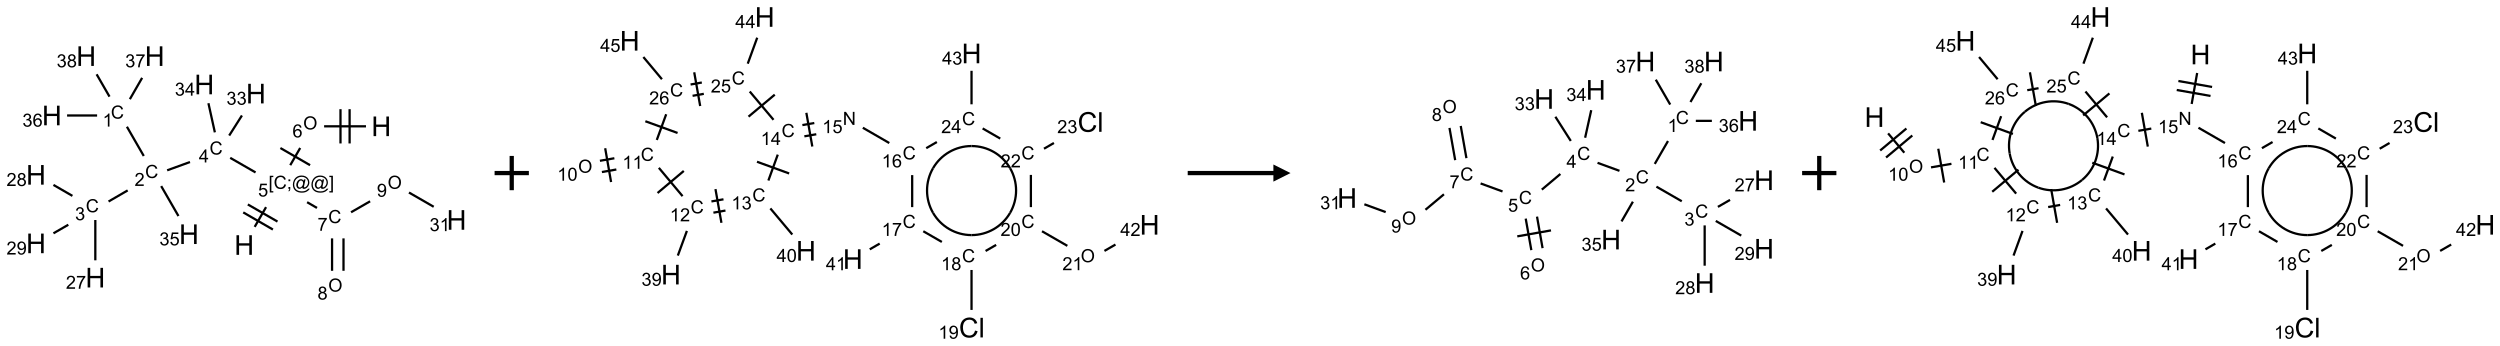 <?xml version="1.0" encoding="UTF-8"?>
<svg xmlns="http://www.w3.org/2000/svg" xmlns:xlink="http://www.w3.org/1999/xlink" width="1459" height="202" viewBox="0 0 1459 202">
<defs>
<g>
<g id="glyph-0-0">
<path d="M 2 0 L 2 -10 L 10 -10 L 10 0 Z M 2.25 -0.25 L 9.75 -0.25 L 9.75 -9.75 L 2.25 -9.75 Z M 2.25 -0.25 "/>
</g>
<g id="glyph-0-1">
<path d="M 1.281 0 L 1.281 -11.453 L 2.797 -11.453 L 2.797 -6.75 L 8.75 -6.75 L 8.75 -11.453 L 10.266 -11.453 L 10.266 0 L 8.75 0 L 8.75 -5.398 L 2.797 -5.398 L 2.797 0 Z M 1.281 0 "/>
</g>
<g id="glyph-0-2">
<path d="M 9.406 -4.016 L 10.922 -3.633 C 10.605 -2.387 10.031 -1.438 9.207 -0.785 C 8.383 -0.133 7.371 0.195 6.18 0.195 C 4.945 0.195 3.941 -0.055 3.168 -0.559 C 2.395 -1.062 1.805 -1.789 1.402 -2.742 C 1 -3.695 0.797 -4.719 0.797 -5.812 C 0.797 -7.004 1.023 -8.047 1.48 -8.934 C 1.938 -9.82 2.586 -10.496 3.426 -10.957 C 4.266 -11.418 5.191 -11.648 6.203 -11.648 C 7.348 -11.648 8.312 -11.355 9.094 -10.773 C 9.875 -10.191 10.418 -9.371 10.727 -8.312 L 9.234 -7.961 C 8.969 -8.793 8.582 -9.402 8.078 -9.781 C 7.574 -10.16 6.938 -10.352 6.172 -10.352 C 5.293 -10.352 4.555 -10.141 3.965 -9.719 C 3.375 -9.297 2.957 -8.73 2.719 -8.02 C 2.48 -7.309 2.359 -6.574 2.359 -5.82 C 2.359 -4.848 2.5 -3.996 2.785 -3.27 C 3.07 -2.543 3.512 -2 4.109 -1.641 C 4.707 -1.281 5.355 -1.102 6.055 -1.102 C 6.902 -1.102 7.621 -1.348 8.211 -1.836 C 8.801 -2.324 9.199 -3.051 9.406 -4.016 Z M 9.406 -4.016 "/>
</g>
<g id="glyph-0-3">
<path d="M 1.023 0 L 1.023 -11.453 L 2.43 -11.453 L 2.43 0 Z M 1.023 0 "/>
</g>
<g id="glyph-1-0">
<path d="M 1.332 0 L 1.332 -6.668 L 6.668 -6.668 L 6.668 0 Z M 1.5 -0.168 L 6.5 -0.168 L 6.5 -6.5 L 1.5 -6.5 Z M 1.5 -0.168 "/>
</g>
<g id="glyph-1-1">
<path d="M 0.723 2.121 L 0.723 -7.637 L 2.793 -7.637 L 2.793 -6.859 L 1.66 -6.859 L 1.66 1.344 L 2.793 1.344 L 2.793 2.121 Z M 0.723 2.121 "/>
</g>
<g id="glyph-1-2">
<path d="M 6.27 -2.676 L 7.281 -2.422 C 7.07 -1.594 6.688 -0.961 6.137 -0.523 C 5.586 -0.086 4.914 0.129 4.121 0.129 C 3.297 0.129 2.629 -0.039 2.113 -0.371 C 1.598 -0.707 1.203 -1.191 0.934 -1.828 C 0.664 -2.465 0.531 -3.145 0.531 -3.875 C 0.531 -4.672 0.684 -5.363 0.988 -5.957 C 1.293 -6.547 1.723 -6.996 2.285 -7.305 C 2.844 -7.613 3.461 -7.766 4.137 -7.766 C 4.898 -7.766 5.543 -7.57 6.062 -7.184 C 6.582 -6.793 6.945 -6.246 7.152 -5.543 L 6.156 -5.309 C 5.98 -5.863 5.723 -6.266 5.387 -6.52 C 5.051 -6.773 4.625 -6.902 4.113 -6.902 C 3.527 -6.902 3.039 -6.762 2.645 -6.48 C 2.25 -6.199 1.973 -5.82 1.812 -5.348 C 1.652 -4.871 1.574 -4.383 1.574 -3.879 C 1.574 -3.23 1.668 -2.664 1.855 -2.18 C 2.047 -1.695 2.34 -1.332 2.738 -1.094 C 3.137 -0.855 3.57 -0.734 4.035 -0.734 C 4.602 -0.734 5.082 -0.898 5.473 -1.223 C 5.867 -1.551 6.133 -2.035 6.27 -2.676 Z M 6.27 -2.676 "/>
</g>
<g id="glyph-1-3">
<path d="M 0.949 -4.465 L 0.949 -5.531 L 2.016 -5.531 L 2.016 -4.465 Z M 0.949 0 L 0.949 -1.066 L 2.016 -1.066 L 2.016 0 C 2.016 0.391 1.945 0.711 1.809 0.949 C 1.668 1.191 1.449 1.379 1.145 1.512 L 0.887 1.109 C 1.082 1.023 1.23 0.895 1.324 0.727 C 1.418 0.559 1.469 0.316 1.48 0 Z M 0.949 0 "/>
</g>
<g id="glyph-1-4">
<path d="M 6.047 -0.848 C 5.82 -0.59 5.57 -0.379 5.289 -0.223 C 5.008 -0.062 4.73 0.016 4.449 0.016 C 4.141 0.016 3.84 -0.074 3.547 -0.254 C 3.254 -0.434 3.02 -0.715 2.836 -1.09 C 2.652 -1.465 2.562 -1.875 2.562 -2.324 C 2.562 -2.875 2.703 -3.43 2.988 -3.98 C 3.27 -4.535 3.621 -4.953 4.043 -5.23 C 4.461 -5.508 4.871 -5.645 5.266 -5.645 C 5.566 -5.645 5.855 -5.566 6.129 -5.41 C 6.402 -5.25 6.641 -5.012 6.84 -4.688 L 7.016 -5.496 L 7.949 -5.496 L 7.199 -2 C 7.094 -1.516 7.043 -1.246 7.043 -1.191 C 7.043 -1.098 7.078 -1.02 7.148 -0.949 C 7.219 -0.883 7.305 -0.848 7.406 -0.848 C 7.59 -0.848 7.832 -0.953 8.129 -1.168 C 8.527 -1.445 8.84 -1.816 9.07 -2.285 C 9.301 -2.75 9.418 -3.234 9.418 -3.73 C 9.418 -4.309 9.27 -4.852 8.973 -5.355 C 8.676 -5.859 8.23 -6.262 7.645 -6.562 C 7.055 -6.863 6.406 -7.016 5.691 -7.016 C 4.879 -7.016 4.137 -6.824 3.465 -6.445 C 2.793 -6.066 2.273 -5.52 1.902 -4.809 C 1.535 -4.098 1.348 -3.34 1.348 -2.527 C 1.348 -1.676 1.535 -0.941 1.902 -0.328 C 2.273 0.285 2.809 0.742 3.508 1.035 C 4.207 1.328 4.984 1.473 5.832 1.473 C 6.742 1.473 7.504 1.32 8.121 1.016 C 8.734 0.711 9.195 0.34 9.5 -0.098 L 10.441 -0.098 C 10.266 0.266 9.961 0.637 9.531 1.016 C 9.102 1.395 8.59 1.695 7.996 1.914 C 7.402 2.133 6.688 2.246 5.848 2.246 C 5.078 2.246 4.367 2.145 3.715 1.949 C 3.066 1.75 2.512 1.453 2.051 1.055 C 1.594 0.656 1.25 0.199 1.016 -0.316 C 0.723 -0.973 0.578 -1.684 0.578 -2.441 C 0.578 -3.289 0.75 -4.098 1.098 -4.863 C 1.523 -5.805 2.125 -6.527 2.902 -7.027 C 3.684 -7.527 4.629 -7.777 5.738 -7.777 C 6.602 -7.777 7.375 -7.602 8.059 -7.246 C 8.746 -6.895 9.285 -6.371 9.684 -5.672 C 10.02 -5.07 10.188 -4.418 10.188 -3.715 C 10.188 -2.707 9.832 -1.812 9.125 -1.031 C 8.492 -0.328 7.801 0.02 7.051 0.02 C 6.812 0.02 6.617 -0.016 6.473 -0.09 C 6.324 -0.16 6.215 -0.266 6.145 -0.402 C 6.102 -0.488 6.066 -0.637 6.047 -0.848 Z M 3.527 -2.262 C 3.527 -1.785 3.641 -1.414 3.863 -1.152 C 4.09 -0.887 4.348 -0.754 4.641 -0.754 C 4.836 -0.754 5.039 -0.812 5.254 -0.93 C 5.469 -1.047 5.676 -1.219 5.871 -1.449 C 6.066 -1.676 6.23 -1.969 6.355 -2.32 C 6.48 -2.672 6.543 -3.027 6.543 -3.379 C 6.543 -3.852 6.426 -4.219 6.191 -4.48 C 5.957 -4.738 5.672 -4.871 5.332 -4.871 C 5.109 -4.871 4.902 -4.812 4.707 -4.699 C 4.512 -4.586 4.32 -4.406 4.137 -4.156 C 3.953 -3.906 3.805 -3.602 3.691 -3.246 C 3.582 -2.887 3.527 -2.559 3.527 -2.262 Z M 3.527 -2.262 "/>
</g>
<g id="glyph-1-5">
<path d="M 2.27 2.121 L 0.203 2.121 L 0.203 1.344 L 1.332 1.344 L 1.332 -6.859 L 0.203 -6.859 L 0.203 -7.637 L 2.27 -7.637 Z M 2.27 2.121 "/>
</g>
<g id="glyph-1-6">
<path d="M 0.441 -2 L 1.426 -2.082 C 1.5 -1.605 1.668 -1.242 1.934 -1.004 C 2.199 -0.762 2.52 -0.641 2.895 -0.641 C 3.348 -0.641 3.73 -0.812 4.043 -1.152 C 4.355 -1.492 4.512 -1.941 4.512 -2.504 C 4.512 -3.039 4.359 -3.461 4.059 -3.77 C 3.758 -4.078 3.367 -4.234 2.879 -4.234 C 2.578 -4.234 2.305 -4.164 2.062 -4.027 C 1.82 -3.891 1.629 -3.715 1.488 -3.496 L 0.609 -3.609 L 1.348 -7.531 L 5.145 -7.531 L 5.145 -6.637 L 2.098 -6.637 L 1.688 -4.582 C 2.145 -4.902 2.625 -5.062 3.129 -5.062 C 3.797 -5.062 4.359 -4.832 4.816 -4.371 C 5.277 -3.91 5.504 -3.312 5.504 -2.59 C 5.504 -1.898 5.305 -1.301 4.902 -0.797 C 4.41 -0.18 3.742 0.129 2.895 0.129 C 2.199 0.129 1.633 -0.062 1.195 -0.453 C 0.758 -0.844 0.504 -1.359 0.441 -2 Z M 0.441 -2 "/>
</g>
<g id="glyph-1-7">
<path d="M 3.449 0 L 3.449 -1.828 L 0.137 -1.828 L 0.137 -2.688 L 3.621 -7.637 L 4.387 -7.637 L 4.387 -2.688 L 5.418 -2.688 L 5.418 -1.828 L 4.387 -1.828 L 4.387 0 Z M 3.449 -2.688 L 3.449 -6.129 L 1.059 -2.688 Z M 3.449 -2.688 "/>
</g>
<g id="glyph-1-8">
<path d="M 5.371 -0.902 L 5.371 0 L 0.324 0 C 0.316 -0.227 0.352 -0.441 0.434 -0.652 C 0.562 -0.996 0.766 -1.332 1.051 -1.668 C 1.332 -2 1.742 -2.387 2.277 -2.824 C 3.105 -3.504 3.668 -4.043 3.957 -4.441 C 4.25 -4.84 4.395 -5.215 4.395 -5.566 C 4.395 -5.938 4.262 -6.254 3.996 -6.508 C 3.73 -6.762 3.387 -6.891 2.957 -6.891 C 2.508 -6.891 2.145 -6.754 1.875 -6.484 C 1.605 -6.215 1.469 -5.84 1.465 -5.359 L 0.5 -5.457 C 0.566 -6.176 0.812 -6.727 1.246 -7.102 C 1.676 -7.477 2.254 -7.668 2.98 -7.668 C 3.711 -7.668 4.293 -7.465 4.719 -7.059 C 5.145 -6.652 5.359 -6.148 5.359 -5.547 C 5.359 -5.242 5.297 -4.941 5.172 -4.645 C 5.047 -4.352 4.84 -4.039 4.551 -3.715 C 4.262 -3.387 3.777 -2.938 3.105 -2.371 C 2.543 -1.898 2.18 -1.578 2.02 -1.41 C 1.859 -1.242 1.73 -1.07 1.625 -0.902 Z M 5.371 -0.902 "/>
</g>
<g id="glyph-1-9">
<path d="M 3.973 0 L 3.035 0 L 3.035 -5.973 C 2.809 -5.758 2.516 -5.543 2.148 -5.328 C 1.781 -5.113 1.453 -4.953 1.16 -4.844 L 1.16 -5.75 C 1.684 -5.996 2.145 -6.297 2.535 -6.645 C 2.93 -6.996 3.207 -7.336 3.371 -7.668 L 3.973 -7.668 Z M 3.973 0 "/>
</g>
<g id="glyph-1-10">
<path d="M 0.449 -2.016 L 1.387 -2.141 C 1.492 -1.609 1.676 -1.227 1.934 -0.992 C 2.191 -0.758 2.508 -0.641 2.879 -0.641 C 3.32 -0.641 3.695 -0.793 3.996 -1.098 C 4.301 -1.402 4.453 -1.781 4.453 -2.234 C 4.453 -2.664 4.312 -3.02 4.031 -3.301 C 3.75 -3.578 3.391 -3.719 2.957 -3.719 C 2.781 -3.719 2.562 -3.684 2.297 -3.613 L 2.402 -4.438 C 2.465 -4.43 2.516 -4.426 2.551 -4.426 C 2.949 -4.426 3.312 -4.531 3.629 -4.738 C 3.949 -4.949 4.109 -5.27 4.109 -5.703 C 4.109 -6.047 3.992 -6.332 3.762 -6.559 C 3.527 -6.785 3.227 -6.895 2.859 -6.895 C 2.496 -6.895 2.191 -6.781 1.949 -6.551 C 1.707 -6.324 1.547 -5.98 1.48 -5.52 L 0.543 -5.688 C 0.656 -6.316 0.918 -6.805 1.324 -7.148 C 1.73 -7.492 2.234 -7.668 2.84 -7.668 C 3.254 -7.668 3.641 -7.578 3.988 -7.398 C 4.34 -7.219 4.609 -6.977 4.793 -6.668 C 4.98 -6.359 5.074 -6.031 5.074 -5.684 C 5.074 -5.352 4.984 -5.051 4.809 -4.781 C 4.629 -4.512 4.367 -4.297 4.02 -4.137 C 4.473 -4.031 4.824 -3.816 5.074 -3.488 C 5.324 -3.16 5.449 -2.75 5.449 -2.254 C 5.449 -1.59 5.203 -1.023 4.719 -0.559 C 4.234 -0.098 3.617 0.137 2.875 0.137 C 2.203 0.137 1.648 -0.062 1.207 -0.465 C 0.762 -0.863 0.512 -1.379 0.449 -2.016 Z M 0.449 -2.016 "/>
</g>
<g id="glyph-1-11">
<path d="M 5.309 -5.766 L 4.375 -5.691 C 4.293 -6.059 4.172 -6.328 4.02 -6.496 C 3.766 -6.762 3.453 -6.895 3.082 -6.895 C 2.785 -6.895 2.523 -6.812 2.297 -6.645 C 2 -6.43 1.77 -6.117 1.598 -5.703 C 1.43 -5.289 1.34 -4.703 1.332 -3.938 C 1.559 -4.281 1.836 -4.535 2.16 -4.703 C 2.488 -4.871 2.828 -4.953 3.188 -4.953 C 3.812 -4.953 4.344 -4.723 4.785 -4.262 C 5.223 -3.801 5.441 -3.207 5.441 -2.48 C 5.441 -2 5.34 -1.555 5.133 -1.145 C 4.926 -0.73 4.641 -0.418 4.281 -0.199 C 3.922 0.02 3.512 0.129 3.051 0.129 C 2.27 0.129 1.633 -0.156 1.141 -0.73 C 0.648 -1.305 0.402 -2.254 0.402 -3.574 C 0.402 -5.051 0.672 -6.121 1.219 -6.793 C 1.695 -7.375 2.336 -7.668 3.141 -7.668 C 3.742 -7.668 4.234 -7.5 4.617 -7.16 C 5 -6.824 5.23 -6.359 5.309 -5.766 Z M 1.48 -2.473 C 1.48 -2.152 1.547 -1.844 1.684 -1.547 C 1.82 -1.25 2.016 -1.027 2.262 -0.871 C 2.508 -0.719 2.766 -0.641 3.035 -0.641 C 3.434 -0.641 3.773 -0.801 4.059 -1.121 C 4.344 -1.441 4.484 -1.875 4.484 -2.422 C 4.484 -2.949 4.344 -3.367 4.062 -3.668 C 3.781 -3.973 3.426 -4.125 3 -4.125 C 2.578 -4.125 2.219 -3.973 1.922 -3.668 C 1.625 -3.363 1.48 -2.969 1.48 -2.473 Z M 1.48 -2.473 "/>
</g>
<g id="glyph-1-12">
<path d="M 0.504 -6.637 L 0.504 -7.535 L 5.449 -7.535 L 5.449 -6.809 C 4.961 -6.289 4.48 -5.602 4.004 -4.746 C 3.527 -3.887 3.156 -3.004 2.895 -2.098 C 2.707 -1.461 2.59 -0.762 2.535 0 L 1.574 0 C 1.582 -0.602 1.703 -1.328 1.926 -2.176 C 2.152 -3.027 2.477 -3.848 2.898 -4.637 C 3.32 -5.426 3.77 -6.094 4.246 -6.637 Z M 0.504 -6.637 "/>
</g>
<g id="glyph-1-13">
<path d="M 1.887 -4.141 C 1.496 -4.281 1.207 -4.484 1.02 -4.75 C 0.832 -5.016 0.738 -5.328 0.738 -5.699 C 0.738 -6.254 0.938 -6.719 1.34 -7.098 C 1.738 -7.477 2.27 -7.668 2.934 -7.668 C 3.598 -7.668 4.137 -7.473 4.543 -7.086 C 4.949 -6.699 5.152 -6.227 5.152 -5.672 C 5.152 -5.316 5.059 -5.008 4.871 -4.746 C 4.688 -4.484 4.406 -4.281 4.027 -4.141 C 4.496 -3.988 4.852 -3.742 5.098 -3.402 C 5.34 -3.062 5.465 -2.656 5.465 -2.184 C 5.465 -1.531 5.234 -0.98 4.77 -0.535 C 4.309 -0.09 3.703 0.129 2.949 0.129 C 2.195 0.129 1.586 -0.094 1.125 -0.539 C 0.664 -0.984 0.434 -1.543 0.434 -2.207 C 0.434 -2.703 0.559 -3.121 0.809 -3.457 C 1.062 -3.793 1.422 -4.02 1.887 -4.141 Z M 1.699 -5.73 C 1.699 -5.367 1.812 -5.074 2.047 -4.844 C 2.281 -4.613 2.582 -4.5 2.953 -4.5 C 3.312 -4.5 3.609 -4.613 3.84 -4.84 C 4.07 -5.066 4.188 -5.348 4.188 -5.676 C 4.188 -6.02 4.07 -6.309 3.832 -6.543 C 3.594 -6.777 3.297 -6.895 2.941 -6.895 C 2.586 -6.895 2.289 -6.781 2.051 -6.551 C 1.816 -6.324 1.699 -6.047 1.699 -5.73 Z M 1.395 -2.203 C 1.395 -1.938 1.461 -1.676 1.586 -1.426 C 1.711 -1.176 1.902 -0.984 2.152 -0.848 C 2.402 -0.711 2.672 -0.641 2.957 -0.641 C 3.406 -0.641 3.777 -0.785 4.066 -1.074 C 4.359 -1.363 4.504 -1.727 4.504 -2.172 C 4.504 -2.625 4.355 -2.996 4.055 -3.293 C 3.754 -3.586 3.379 -3.734 2.926 -3.734 C 2.484 -3.734 2.121 -3.59 1.832 -3.297 C 1.543 -3.004 1.395 -2.641 1.395 -2.203 Z M 1.395 -2.203 "/>
</g>
<g id="glyph-1-14">
<path d="M 0.582 -1.766 L 1.484 -1.848 C 1.562 -1.426 1.707 -1.117 1.922 -0.926 C 2.137 -0.734 2.414 -0.641 2.75 -0.641 C 3.039 -0.641 3.289 -0.707 3.508 -0.84 C 3.727 -0.973 3.902 -1.148 4.043 -1.367 C 4.18 -1.586 4.297 -1.887 4.391 -2.262 C 4.484 -2.637 4.531 -3.016 4.531 -3.406 C 4.531 -3.449 4.531 -3.512 4.527 -3.594 C 4.34 -3.297 4.082 -3.055 3.758 -2.867 C 3.434 -2.68 3.082 -2.59 2.703 -2.59 C 2.07 -2.59 1.535 -2.816 1.098 -3.277 C 0.66 -3.734 0.441 -4.34 0.441 -5.09 C 0.441 -5.863 0.672 -6.484 1.129 -6.957 C 1.586 -7.43 2.156 -7.668 2.844 -7.668 C 3.34 -7.668 3.793 -7.531 4.207 -7.266 C 4.617 -7 4.93 -6.617 5.145 -6.121 C 5.355 -5.629 5.465 -4.91 5.465 -3.973 C 5.465 -2.996 5.359 -2.223 5.145 -1.645 C 4.934 -1.066 4.617 -0.625 4.199 -0.324 C 3.781 -0.02 3.293 0.129 2.73 0.129 C 2.133 0.129 1.645 -0.035 1.266 -0.367 C 0.887 -0.699 0.66 -1.164 0.582 -1.766 Z M 4.422 -5.137 C 4.422 -5.676 4.277 -6.102 3.992 -6.418 C 3.707 -6.734 3.359 -6.891 2.957 -6.891 C 2.543 -6.891 2.18 -6.719 1.871 -6.379 C 1.562 -6.039 1.406 -5.598 1.406 -5.059 C 1.406 -4.57 1.555 -4.176 1.848 -3.871 C 2.141 -3.566 2.5 -3.418 2.934 -3.418 C 3.367 -3.418 3.723 -3.57 4.004 -3.871 C 4.281 -4.176 4.422 -4.598 4.422 -5.137 Z M 4.422 -5.137 "/>
</g>
<g id="glyph-1-15">
<path d="M 0.516 -3.719 C 0.516 -4.984 0.855 -5.977 1.535 -6.695 C 2.215 -7.414 3.094 -7.77 4.172 -7.77 C 4.875 -7.77 5.512 -7.602 6.078 -7.266 C 6.645 -6.93 7.074 -6.461 7.371 -5.855 C 7.668 -5.254 7.816 -4.57 7.816 -3.809 C 7.816 -3.035 7.66 -2.34 7.348 -1.73 C 7.035 -1.117 6.594 -0.656 6.02 -0.34 C 5.449 -0.027 4.828 0.129 4.168 0.129 C 3.449 0.129 2.805 -0.043 2.238 -0.391 C 1.672 -0.738 1.246 -1.211 0.953 -1.812 C 0.66 -2.414 0.516 -3.047 0.516 -3.719 Z M 1.559 -3.703 C 1.559 -2.781 1.805 -2.059 2.301 -1.527 C 2.793 -1 3.414 -0.734 4.16 -0.734 C 4.922 -0.734 5.547 -1 6.039 -1.535 C 6.531 -2.07 6.777 -2.828 6.777 -3.812 C 6.777 -4.434 6.672 -4.977 6.461 -5.441 C 6.25 -5.902 5.945 -6.262 5.539 -6.52 C 5.133 -6.773 4.68 -6.902 4.176 -6.902 C 3.461 -6.902 2.848 -6.656 2.332 -6.164 C 1.816 -5.672 1.559 -4.852 1.559 -3.703 Z M 1.559 -3.703 "/>
</g>
<g id="glyph-1-16">
<path d="M 0.441 -3.766 C 0.441 -4.668 0.535 -5.395 0.723 -5.945 C 0.906 -6.496 1.184 -6.922 1.551 -7.219 C 1.918 -7.516 2.375 -7.668 2.934 -7.668 C 3.344 -7.668 3.703 -7.586 4.012 -7.418 C 4.32 -7.254 4.574 -7.016 4.777 -6.707 C 4.977 -6.395 5.137 -6.016 5.25 -5.57 C 5.363 -5.125 5.422 -4.523 5.422 -3.766 C 5.422 -2.871 5.328 -2.148 5.145 -1.598 C 4.961 -1.047 4.688 -0.621 4.32 -0.32 C 3.953 -0.02 3.492 0.129 2.934 0.129 C 2.195 0.129 1.617 -0.133 1.199 -0.66 C 0.695 -1.297 0.441 -2.332 0.441 -3.766 Z M 1.406 -3.766 C 1.406 -2.512 1.555 -1.68 1.848 -1.262 C 2.141 -0.848 2.5 -0.641 2.934 -0.641 C 3.363 -0.641 3.727 -0.848 4.02 -1.266 C 4.312 -1.684 4.457 -2.516 4.457 -3.766 C 4.457 -5.023 4.312 -5.859 4.02 -6.27 C 3.727 -6.684 3.359 -6.891 2.922 -6.891 C 2.492 -6.891 2.148 -6.707 1.891 -6.344 C 1.566 -5.879 1.406 -5.02 1.406 -3.766 Z M 1.406 -3.766 "/>
</g>
<g id="glyph-1-17">
<path d="M 0.812 0 L 0.812 -7.637 L 1.848 -7.637 L 5.859 -1.641 L 5.859 -7.637 L 6.828 -7.637 L 6.828 0 L 5.793 0 L 1.781 -6 L 1.781 0 Z M 0.812 0 "/>
</g>
</g>
</defs>
<path fill="none" stroke-width="0.033" stroke-linecap="butt" stroke-linejoin="miter" stroke="rgb(0%, 0%, 0%)" stroke-opacity="1" stroke-miterlimit="10" d="M 3.191 2.491 L 3.357 2.203 " transform="matrix(40, 0, 0, 40, 20.99, 32.758)"/>
<path fill="none" stroke-width="0.033" stroke-linecap="butt" stroke-linejoin="miter" stroke="rgb(0%, 0%, 0%)" stroke-opacity="1" stroke-miterlimit="10" d="M 3.524 2.414 L 3.091 2.164 " transform="matrix(40, 0, 0, 40, 20.99, 32.758)"/>
<path fill="none" stroke-width="0.033" stroke-linecap="butt" stroke-linejoin="miter" stroke="rgb(0%, 0%, 0%)" stroke-opacity="1" stroke-miterlimit="10" d="M 3.457 2.53 L 3.024 2.28 " transform="matrix(40, 0, 0, 40, 20.99, 32.758)"/>
<path fill="none" stroke-width="0.033" stroke-linecap="butt" stroke-linejoin="miter" stroke="rgb(0%, 0%, 0%)" stroke-opacity="1" stroke-miterlimit="10" d="M 3.204 1.697 L 2.834 1.484 " transform="matrix(40, 0, 0, 40, 20.99, 32.758)"/>
<path fill="none" stroke-width="0.033" stroke-linecap="butt" stroke-linejoin="miter" stroke="rgb(0%, 0%, 0%)" stroke-opacity="1" stroke-miterlimit="10" d="M 2.247 1.545 L 1.914 1.666 " transform="matrix(40, 0, 0, 40, 20.99, 32.758)"/>
<path fill="none" stroke-width="0.033" stroke-linecap="butt" stroke-linejoin="miter" stroke="rgb(0%, 0%, 0%)" stroke-opacity="1" stroke-miterlimit="10" d="M 1.573 1.457 L 1.327 1.03 " transform="matrix(40, 0, 0, 40, 20.99, 32.758)"/>
<path fill="none" stroke-width="0.033" stroke-linecap="butt" stroke-linejoin="miter" stroke="rgb(0%, 0%, 0%)" stroke-opacity="1" stroke-miterlimit="10" d="M 0.892 0.866 L 0.454 0.866 " transform="matrix(40, 0, 0, 40, 20.99, 32.758)"/>
<path fill="none" stroke-width="0.033" stroke-linecap="butt" stroke-linejoin="miter" stroke="rgb(0%, 0%, 0%)" stroke-opacity="1" stroke-miterlimit="10" d="M 1.37 0.628 L 1.549 0.317 " transform="matrix(40, 0, 0, 40, 20.99, 32.758)"/>
<path fill="none" stroke-width="0.033" stroke-linecap="butt" stroke-linejoin="miter" stroke="rgb(0%, 0%, 0%)" stroke-opacity="1" stroke-miterlimit="10" d="M 1.073 0.591 L 0.885 0.265 " transform="matrix(40, 0, 0, 40, 20.99, 32.758)"/>
<path fill="none" stroke-width="0.033" stroke-linecap="butt" stroke-linejoin="miter" stroke="rgb(0%, 0%, 0%)" stroke-opacity="1" stroke-miterlimit="10" d="M 1.338 1.959 L 1.059 2.121 " transform="matrix(40, 0, 0, 40, 20.99, 32.758)"/>
<path fill="none" stroke-width="0.033" stroke-linecap="butt" stroke-linejoin="miter" stroke="rgb(0%, 0%, 0%)" stroke-opacity="1" stroke-miterlimit="10" d="M 0.866 2.391 L 0.866 2.979 " transform="matrix(40, 0, 0, 40, 20.99, 32.758)"/>
<path fill="none" stroke-width="0.033" stroke-linecap="butt" stroke-linejoin="miter" stroke="rgb(0%, 0%, 0%)" stroke-opacity="1" stroke-miterlimit="10" d="M 0.532 2.039 L 0.255 1.879 " transform="matrix(40, 0, 0, 40, 20.99, 32.758)"/>
<path fill="none" stroke-width="0.033" stroke-linecap="butt" stroke-linejoin="miter" stroke="rgb(0%, 0%, 0%)" stroke-opacity="1" stroke-miterlimit="10" d="M 0.472 2.46 L 0.255 2.585 " transform="matrix(40, 0, 0, 40, 20.99, 32.758)"/>
<path fill="none" stroke-width="0.033" stroke-linecap="butt" stroke-linejoin="miter" stroke="rgb(0%, 0%, 0%)" stroke-opacity="1" stroke-miterlimit="10" d="M 1.827 1.896 L 2.079 2.333 " transform="matrix(40, 0, 0, 40, 20.99, 32.758)"/>
<path fill="none" stroke-width="0.033" stroke-linecap="butt" stroke-linejoin="miter" stroke="rgb(0%, 0%, 0%)" stroke-opacity="1" stroke-miterlimit="10" d="M 2.819 1.159 L 3.005 0.866 " transform="matrix(40, 0, 0, 40, 20.99, 32.758)"/>
<path fill="none" stroke-width="0.033" stroke-linecap="butt" stroke-linejoin="miter" stroke="rgb(0%, 0%, 0%)" stroke-opacity="1" stroke-miterlimit="10" d="M 2.61 1.112 L 2.516 0.687 " transform="matrix(40, 0, 0, 40, 20.99, 32.758)"/>
<path fill="none" stroke-width="0.033" stroke-linecap="butt" stroke-linejoin="miter" stroke="rgb(0%, 0%, 0%)" stroke-opacity="1" stroke-miterlimit="10" d="M 3.71 1.591 L 3.855 1.34 " transform="matrix(40, 0, 0, 40, 20.99, 32.758)"/>
<path fill="none" stroke-width="0.033" stroke-linecap="butt" stroke-linejoin="miter" stroke="rgb(0%, 0%, 0%)" stroke-opacity="1" stroke-miterlimit="10" d="M 3.999 1.591 L 3.566 1.341 " transform="matrix(40, 0, 0, 40, 20.99, 32.758)"/>
<path fill="none" stroke-width="0.033" stroke-linecap="butt" stroke-linejoin="miter" stroke="rgb(0%, 0%, 0%)" stroke-opacity="1" stroke-miterlimit="10" d="M 4.204 1.024 L 4.815 1.024 " transform="matrix(40, 0, 0, 40, 20.99, 32.758)"/>
<path fill="none" stroke-width="0.033" stroke-linecap="butt" stroke-linejoin="miter" stroke="rgb(0%, 0%, 0%)" stroke-opacity="1" stroke-miterlimit="10" d="M 4.576 1.274 L 4.576 0.774 " transform="matrix(40, 0, 0, 40, 20.99, 32.758)"/>
<path fill="none" stroke-width="0.033" stroke-linecap="butt" stroke-linejoin="miter" stroke="rgb(0%, 0%, 0%)" stroke-opacity="1" stroke-miterlimit="10" d="M 4.443 1.274 L 4.443 0.774 " transform="matrix(40, 0, 0, 40, 20.99, 32.758)"/>
<path fill="none" stroke-width="0.033" stroke-linecap="butt" stroke-linejoin="miter" stroke="rgb(0%, 0%, 0%)" stroke-opacity="1" stroke-miterlimit="10" d="M 3.956 2.131 L 4.1 2.215 " transform="matrix(40, 0, 0, 40, 20.99, 32.758)"/>
<path fill="none" stroke-width="0.033" stroke-linecap="butt" stroke-linejoin="miter" stroke="rgb(0%, 0%, 0%)" stroke-opacity="1" stroke-miterlimit="10" d="M 4.32 2.659 L 4.32 3.132 " transform="matrix(40, 0, 0, 40, 20.99, 32.758)"/>
<path fill="none" stroke-width="0.033" stroke-linecap="butt" stroke-linejoin="miter" stroke="rgb(0%, 0%, 0%)" stroke-opacity="1" stroke-miterlimit="10" d="M 4.487 2.659 L 4.487 3.132 " transform="matrix(40, 0, 0, 40, 20.99, 32.758)"/>
<path fill="none" stroke-width="0.033" stroke-linecap="butt" stroke-linejoin="miter" stroke="rgb(0%, 0%, 0%)" stroke-opacity="1" stroke-miterlimit="10" d="M 4.597 2.278 L 4.875 2.118 " transform="matrix(40, 0, 0, 40, 20.99, 32.758)"/>
<path fill="none" stroke-width="0.033" stroke-linecap="butt" stroke-linejoin="miter" stroke="rgb(0%, 0%, 0%)" stroke-opacity="1" stroke-miterlimit="10" d="M 5.442 1.99 L 5.803 2.198 " transform="matrix(40, 0, 0, 40, 20.99, 32.758)"/>
<g fill="rgb(0%, 0%, 0%)" fill-opacity="1">
<use xlink:href="#glyph-0-1" x="136.73" y="148.727"/>
</g>
<g fill="rgb(0%, 0%, 0%)" fill-opacity="1">
<use xlink:href="#glyph-1-1" x="156.715" y="110.211"/>
<use xlink:href="#glyph-1-2" x="159.678" y="110.211"/>
<use xlink:href="#glyph-1-3" x="167.382" y="110.211"/>
<use xlink:href="#glyph-1-4" x="170.345" y="110.211"/>
<use xlink:href="#glyph-1-4" x="181.173" y="110.211"/>
<use xlink:href="#glyph-1-5" x="192.001" y="110.211"/>
</g>
<g fill="rgb(0%, 0%, 0%)" fill-opacity="1">
<use xlink:href="#glyph-1-6" x="150.598" y="114.707"/>
</g>
<g fill="rgb(0%, 0%, 0%)" fill-opacity="1">
<use xlink:href="#glyph-1-2" x="122.266" y="90.203"/>
</g>
<g fill="rgb(0%, 0%, 0%)" fill-opacity="1">
<use xlink:href="#glyph-1-7" x="116.047" y="94.809"/>
</g>
<g fill="rgb(0%, 0%, 0%)" fill-opacity="1">
<use xlink:href="#glyph-1-2" x="84.68" y="103.883"/>
</g>
<g fill="rgb(0%, 0%, 0%)" fill-opacity="1">
<use xlink:href="#glyph-1-8" x="78.508" y="108.52"/>
</g>
<g fill="rgb(0%, 0%, 0%)" fill-opacity="1">
<use xlink:href="#glyph-1-2" x="64.68" y="69.242"/>
</g>
<g fill="rgb(0%, 0%, 0%)" fill-opacity="1">
<use xlink:href="#glyph-1-9" x="59.902" y="73.879"/>
</g>
<g fill="rgb(0%, 0%, 0%)" fill-opacity="1">
<use xlink:href="#glyph-0-1" x="24.5" y="73.125"/>
</g>
<g fill="rgb(0%, 0%, 0%)" fill-opacity="1">
<use xlink:href="#glyph-1-10" x="13.07" y="73.918"/>
<use xlink:href="#glyph-1-11" x="19.003" y="73.918"/>
</g>
<g fill="rgb(0%, 0%, 0%)" fill-opacity="1">
<use xlink:href="#glyph-0-1" x="84.5" y="38.484"/>
</g>
<g fill="rgb(0%, 0%, 0%)" fill-opacity="1">
<use xlink:href="#glyph-1-10" x="73.066" y="39.277"/>
<use xlink:href="#glyph-1-12" x="78.999" y="39.277"/>
</g>
<g fill="rgb(0%, 0%, 0%)" fill-opacity="1">
<use xlink:href="#glyph-0-1" x="44.5" y="38.484"/>
</g>
<g fill="rgb(0%, 0%, 0%)" fill-opacity="1">
<use xlink:href="#glyph-1-10" x="33.051" y="39.277"/>
<use xlink:href="#glyph-1-13" x="38.983" y="39.277"/>
</g>
<g fill="rgb(0%, 0%, 0%)" fill-opacity="1">
<use xlink:href="#glyph-1-2" x="50.039" y="123.883"/>
</g>
<g fill="rgb(0%, 0%, 0%)" fill-opacity="1">
<use xlink:href="#glyph-1-10" x="43.789" y="128.52"/>
</g>
<g fill="rgb(0%, 0%, 0%)" fill-opacity="1">
<use xlink:href="#glyph-0-1" x="49.859" y="167.766"/>
</g>
<g fill="rgb(0%, 0%, 0%)" fill-opacity="1">
<use xlink:href="#glyph-1-8" x="38.426" y="168.559"/>
<use xlink:href="#glyph-1-12" x="44.358" y="168.559"/>
</g>
<g fill="rgb(0%, 0%, 0%)" fill-opacity="1">
<use xlink:href="#glyph-0-1" x="15.219" y="107.766"/>
</g>
<g fill="rgb(0%, 0%, 0%)" fill-opacity="1">
<use xlink:href="#glyph-1-8" x="3.77" y="108.559"/>
<use xlink:href="#glyph-1-13" x="9.702" y="108.559"/>
</g>
<g fill="rgb(0%, 0%, 0%)" fill-opacity="1">
<use xlink:href="#glyph-0-1" x="15.219" y="147.766"/>
</g>
<g fill="rgb(0%, 0%, 0%)" fill-opacity="1">
<use xlink:href="#glyph-1-8" x="3.77" y="148.559"/>
<use xlink:href="#glyph-1-14" x="9.702" y="148.559"/>
</g>
<g fill="rgb(0%, 0%, 0%)" fill-opacity="1">
<use xlink:href="#glyph-0-1" x="104.5" y="142.41"/>
</g>
<g fill="rgb(0%, 0%, 0%)" fill-opacity="1">
<use xlink:href="#glyph-1-10" x="93.008" y="143.199"/>
<use xlink:href="#glyph-1-6" x="98.94" y="143.199"/>
</g>
<g fill="rgb(0%, 0%, 0%)" fill-opacity="1">
<use xlink:href="#glyph-0-1" x="143.578" y="60.352"/>
</g>
<g fill="rgb(0%, 0%, 0%)" fill-opacity="1">
<use xlink:href="#glyph-1-10" x="132.145" y="61.145"/>
<use xlink:href="#glyph-1-10" x="138.077" y="61.145"/>
</g>
<g fill="rgb(0%, 0%, 0%)" fill-opacity="1">
<use xlink:href="#glyph-0-1" x="113.43" y="55.035"/>
</g>
<g fill="rgb(0%, 0%, 0%)" fill-opacity="1">
<use xlink:href="#glyph-1-10" x="102.027" y="55.828"/>
<use xlink:href="#glyph-1-7" x="107.96" y="55.828"/>
</g>
<g fill="rgb(0%, 0%, 0%)" fill-opacity="1">
<use xlink:href="#glyph-1-15" x="176.926" y="75.566"/>
</g>
<g fill="rgb(0%, 0%, 0%)" fill-opacity="1">
<use xlink:href="#glyph-1-11" x="170.664" y="80.199"/>
</g>
<g fill="rgb(0%, 0%, 0%)" fill-opacity="1">
<use xlink:href="#glyph-0-1" x="216.73" y="79.445"/>
</g>
<g fill="rgb(0%, 0%, 0%)" fill-opacity="1">
<use xlink:href="#glyph-1-2" x="191.551" y="130.203"/>
</g>
<g fill="rgb(0%, 0%, 0%)" fill-opacity="1">
<use xlink:href="#glyph-1-12" x="185.297" y="134.711"/>
</g>
<g fill="rgb(0%, 0%, 0%)" fill-opacity="1">
<use xlink:href="#glyph-1-15" x="191.566" y="170.207"/>
</g>
<g fill="rgb(0%, 0%, 0%)" fill-opacity="1">
<use xlink:href="#glyph-1-13" x="185.281" y="174.84"/>
</g>
<g fill="rgb(0%, 0%, 0%)" fill-opacity="1">
<use xlink:href="#glyph-1-15" x="226.207" y="110.207"/>
</g>
<g fill="rgb(0%, 0%, 0%)" fill-opacity="1">
<use xlink:href="#glyph-1-14" x="219.922" y="114.84"/>
</g>
<g fill="rgb(0%, 0%, 0%)" fill-opacity="1">
<use xlink:href="#glyph-0-1" x="260.652" y="134.086"/>
</g>
<g fill="rgb(0%, 0%, 0%)" fill-opacity="1">
<use xlink:href="#glyph-1-10" x="250.691" y="134.879"/>
<use xlink:href="#glyph-1-9" x="256.624" y="134.879"/>
</g>
<path fill="none" stroke-width="0.062" stroke-linecap="butt" stroke-linejoin="miter" stroke="rgb(0%, 0%, 0%)" stroke-opacity="1" stroke-miterlimit="10" d="M -0 0 L 0.5 0 M 0.25 -0.25 L 0.25 0.25 " transform="matrix(40, 0, 0, 40, 288.646, 101)"/>
<path fill="none" stroke-width="0.033" stroke-linecap="butt" stroke-linejoin="miter" stroke="rgb(0%, 0%, 0%)" stroke-opacity="1" stroke-miterlimit="10" d="M 0.278 2.262 L 0.489 2.225 " transform="matrix(40, 0, 0, 40, 340.146, 9.916)"/>
<path fill="none" stroke-width="0.033" stroke-linecap="butt" stroke-linejoin="miter" stroke="rgb(0%, 0%, 0%)" stroke-opacity="1" stroke-miterlimit="10" d="M 0.249 2.098 L 0.46 2.061 " transform="matrix(40, 0, 0, 40, 340.146, 9.916)"/>
<path fill="none" stroke-width="0.033" stroke-linecap="butt" stroke-linejoin="miter" stroke="rgb(0%, 0%, 0%)" stroke-opacity="1" stroke-miterlimit="10" d="M 0.412 2.408 L 0.326 1.915 " transform="matrix(40, 0, 0, 40, 340.146, 9.916)"/>
<path fill="none" stroke-width="0.033" stroke-linecap="butt" stroke-linejoin="miter" stroke="rgb(0%, 0%, 0%)" stroke-opacity="1" stroke-miterlimit="10" d="M 1.109 2.201 L 1.455 2.614 " transform="matrix(40, 0, 0, 40, 340.146, 9.916)"/>
<path fill="none" stroke-width="0.033" stroke-linecap="butt" stroke-linejoin="miter" stroke="rgb(0%, 0%, 0%)" stroke-opacity="1" stroke-miterlimit="10" d="M 1.09 2.568 L 1.473 2.246 " transform="matrix(40, 0, 0, 40, 340.146, 9.916)"/>
<path fill="none" stroke-width="0.033" stroke-linecap="butt" stroke-linejoin="miter" stroke="rgb(0%, 0%, 0%)" stroke-opacity="1" stroke-miterlimit="10" d="M 1.518 3.121 L 1.386 3.481 " transform="matrix(40, 0, 0, 40, 340.146, 9.916)"/>
<path fill="none" stroke-width="0.033" stroke-linecap="butt" stroke-linejoin="miter" stroke="rgb(0%, 0%, 0%)" stroke-opacity="1" stroke-miterlimit="10" d="M 1.905 2.855 L 2.081 2.824 " transform="matrix(40, 0, 0, 40, 340.146, 9.916)"/>
<path fill="none" stroke-width="0.033" stroke-linecap="butt" stroke-linejoin="miter" stroke="rgb(0%, 0%, 0%)" stroke-opacity="1" stroke-miterlimit="10" d="M 1.876 2.691 L 2.052 2.66 " transform="matrix(40, 0, 0, 40, 340.146, 9.916)"/>
<path fill="none" stroke-width="0.033" stroke-linecap="butt" stroke-linejoin="miter" stroke="rgb(0%, 0%, 0%)" stroke-opacity="1" stroke-miterlimit="10" d="M 2.022 3.003 L 1.935 2.511 " transform="matrix(40, 0, 0, 40, 340.146, 9.916)"/>
<path fill="none" stroke-width="0.033" stroke-linecap="butt" stroke-linejoin="miter" stroke="rgb(0%, 0%, 0%)" stroke-opacity="1" stroke-miterlimit="10" d="M 2.736 2.793 L 3.056 3.174 " transform="matrix(40, 0, 0, 40, 340.146, 9.916)"/>
<path fill="none" stroke-width="0.033" stroke-linecap="butt" stroke-linejoin="miter" stroke="rgb(0%, 0%, 0%)" stroke-opacity="1" stroke-miterlimit="10" d="M 2.707 2.386 L 2.844 2.008 " transform="matrix(40, 0, 0, 40, 340.146, 9.916)"/>
<path fill="none" stroke-width="0.033" stroke-linecap="butt" stroke-linejoin="miter" stroke="rgb(0%, 0%, 0%)" stroke-opacity="1" stroke-miterlimit="10" d="M 3.01 2.283 L 2.541 2.112 " transform="matrix(40, 0, 0, 40, 340.146, 9.916)"/>
<path fill="none" stroke-width="0.033" stroke-linecap="butt" stroke-linejoin="miter" stroke="rgb(0%, 0%, 0%)" stroke-opacity="1" stroke-miterlimit="10" d="M 3.232 1.741 L 3.406 1.711 " transform="matrix(40, 0, 0, 40, 340.146, 9.916)"/>
<path fill="none" stroke-width="0.033" stroke-linecap="butt" stroke-linejoin="miter" stroke="rgb(0%, 0%, 0%)" stroke-opacity="1" stroke-miterlimit="10" d="M 3.203 1.577 L 3.377 1.547 " transform="matrix(40, 0, 0, 40, 340.146, 9.916)"/>
<path fill="none" stroke-width="0.033" stroke-linecap="butt" stroke-linejoin="miter" stroke="rgb(0%, 0%, 0%)" stroke-opacity="1" stroke-miterlimit="10" d="M 3.348 1.89 L 3.261 1.398 " transform="matrix(40, 0, 0, 40, 340.146, 9.916)"/>
<path fill="none" stroke-width="0.033" stroke-linecap="butt" stroke-linejoin="miter" stroke="rgb(0%, 0%, 0%)" stroke-opacity="1" stroke-miterlimit="10" d="M 4.085 1.616 L 4.471 1.839 " transform="matrix(40, 0, 0, 40, 340.146, 9.916)"/>
<path fill="none" stroke-width="0.033" stroke-linecap="butt" stroke-linejoin="miter" stroke="rgb(0%, 0%, 0%)" stroke-opacity="1" stroke-miterlimit="10" d="M 4.805 2.307 L 4.805 2.774 " transform="matrix(40, 0, 0, 40, 340.146, 9.916)"/>
<path fill="none" stroke-width="0.033" stroke-linecap="butt" stroke-linejoin="miter" stroke="rgb(0%, 0%, 0%)" stroke-opacity="1" stroke-miterlimit="10" d="M 4.331 3.306 L 4.186 3.39 " transform="matrix(40, 0, 0, 40, 340.146, 9.916)"/>
<path fill="none" stroke-width="0.033" stroke-linecap="butt" stroke-linejoin="miter" stroke="rgb(0%, 0%, 0%)" stroke-opacity="1" stroke-miterlimit="10" d="M 4.967 3.126 L 5.238 3.282 " transform="matrix(40, 0, 0, 40, 340.146, 9.916)"/>
<path fill="none" stroke-width="0.033" stroke-linecap="butt" stroke-linejoin="miter" stroke="rgb(0%, 0%, 0%)" stroke-opacity="1" stroke-miterlimit="10" d="M 5.671 3.691 L 5.671 4.274 " transform="matrix(40, 0, 0, 40, 340.146, 9.916)"/>
<path fill="none" stroke-width="0.033" stroke-linecap="butt" stroke-linejoin="miter" stroke="rgb(0%, 0%, 0%)" stroke-opacity="1" stroke-miterlimit="10" d="M 5.876 3.414 L 6.03 3.325 " transform="matrix(40, 0, 0, 40, 340.146, 9.916)"/>
<path fill="none" stroke-width="0.033" stroke-linecap="butt" stroke-linejoin="miter" stroke="rgb(0%, 0%, 0%)" stroke-opacity="1" stroke-miterlimit="10" d="M 6.699 3.126 L 7.069 3.339 " transform="matrix(40, 0, 0, 40, 340.146, 9.916)"/>
<path fill="none" stroke-width="0.033" stroke-linecap="butt" stroke-linejoin="miter" stroke="rgb(0%, 0%, 0%)" stroke-opacity="1" stroke-miterlimit="10" d="M 7.61 3.413 L 7.771 3.32 " transform="matrix(40, 0, 0, 40, 340.146, 9.916)"/>
<path fill="none" stroke-width="0.033" stroke-linecap="butt" stroke-linejoin="miter" stroke="rgb(0%, 0%, 0%)" stroke-opacity="1" stroke-miterlimit="10" d="M 6.537 2.774 L 6.537 2.304 " transform="matrix(40, 0, 0, 40, 340.146, 9.916)"/>
<path fill="none" stroke-width="0.033" stroke-linecap="butt" stroke-linejoin="miter" stroke="rgb(0%, 0%, 0%)" stroke-opacity="1" stroke-miterlimit="10" d="M 6.728 1.922 L 6.873 1.838 " transform="matrix(40, 0, 0, 40, 340.146, 9.916)"/>
<path fill="none" stroke-width="0.033" stroke-linecap="butt" stroke-linejoin="miter" stroke="rgb(0%, 0%, 0%)" stroke-opacity="1" stroke-miterlimit="10" d="M 6.09 1.774 L 5.833 1.626 " transform="matrix(40, 0, 0, 40, 340.146, 9.916)"/>
<path fill="none" stroke-width="0.033" stroke-linecap="butt" stroke-linejoin="miter" stroke="rgb(0%, 0%, 0%)" stroke-opacity="1" stroke-miterlimit="10" d="M 5.165 1.824 L 5.01 1.914 " transform="matrix(40, 0, 0, 40, 340.146, 9.916)"/>
<path fill="none" stroke-width="0.033" stroke-linecap="butt" stroke-linejoin="miter" stroke="rgb(0%, 0%, 0%)" stroke-opacity="1" stroke-miterlimit="10" d="M 5.671 1.274 L 5.671 0.785 " transform="matrix(40, 0, 0, 40, 340.146, 9.916)"/>
<path fill="none" stroke-width="0.033" stroke-linecap="butt" stroke-linejoin="miter" stroke="rgb(0%, 0%, 0%)" stroke-opacity="1" stroke-miterlimit="10" d="M 2.782 1.5 L 2.435 1.087 " transform="matrix(40, 0, 0, 40, 340.146, 9.916)"/>
<path fill="none" stroke-width="0.033" stroke-linecap="butt" stroke-linejoin="miter" stroke="rgb(0%, 0%, 0%)" stroke-opacity="1" stroke-miterlimit="10" d="M 2.8 1.133 L 2.417 1.454 " transform="matrix(40, 0, 0, 40, 340.146, 9.916)"/>
<path fill="none" stroke-width="0.033" stroke-linecap="butt" stroke-linejoin="miter" stroke="rgb(0%, 0%, 0%)" stroke-opacity="1" stroke-miterlimit="10" d="M 2.406 0.681 L 2.544 0.302 " transform="matrix(40, 0, 0, 40, 340.146, 9.916)"/>
<path fill="none" stroke-width="0.033" stroke-linecap="butt" stroke-linejoin="miter" stroke="rgb(0%, 0%, 0%)" stroke-opacity="1" stroke-miterlimit="10" d="M 1.736 0.956 L 1.572 0.985 " transform="matrix(40, 0, 0, 40, 340.146, 9.916)"/>
<path fill="none" stroke-width="0.033" stroke-linecap="butt" stroke-linejoin="miter" stroke="rgb(0%, 0%, 0%)" stroke-opacity="1" stroke-miterlimit="10" d="M 1.765 1.121 L 1.601 1.15 " transform="matrix(40, 0, 0, 40, 340.146, 9.916)"/>
<path fill="none" stroke-width="0.033" stroke-linecap="butt" stroke-linejoin="miter" stroke="rgb(0%, 0%, 0%)" stroke-opacity="1" stroke-miterlimit="10" d="M 1.625 0.807 L 1.712 1.299 " transform="matrix(40, 0, 0, 40, 340.146, 9.916)"/>
<path fill="none" stroke-width="0.033" stroke-linecap="butt" stroke-linejoin="miter" stroke="rgb(0%, 0%, 0%)" stroke-opacity="1" stroke-miterlimit="10" d="M 1.216 1.419 L 1.079 1.794 " transform="matrix(40, 0, 0, 40, 340.146, 9.916)"/>
<path fill="none" stroke-width="0.033" stroke-linecap="butt" stroke-linejoin="miter" stroke="rgb(0%, 0%, 0%)" stroke-opacity="1" stroke-miterlimit="10" d="M 0.912 1.521 L 1.382 1.692 " transform="matrix(40, 0, 0, 40, 340.146, 9.916)"/>
<path fill="none" stroke-width="0.033" stroke-linecap="butt" stroke-linejoin="miter" stroke="rgb(0%, 0%, 0%)" stroke-opacity="1" stroke-miterlimit="10" d="M 1.154 0.908 L 0.883 0.584 " transform="matrix(40, 0, 0, 40, 340.146, 9.916)"/>
<path fill="none" stroke-width="0.033" stroke-linecap="butt" stroke-linejoin="miter" stroke="rgb(0%, 0%, 0%)" stroke-opacity="1" stroke-miterlimit="10" d="M 5.109 2.857 C 4.993 2.656 4.993 2.408 5.109 2.207 " transform="matrix(40, 0, 0, 40, 340.146, 9.916)"/>
<path fill="none" stroke-width="0.033" stroke-linecap="butt" stroke-linejoin="miter" stroke="rgb(0%, 0%, 0%)" stroke-opacity="1" stroke-miterlimit="10" d="M 5.671 3.182 C 5.439 3.182 5.225 3.058 5.109 2.857 " transform="matrix(40, 0, 0, 40, 340.146, 9.916)"/>
<path fill="none" stroke-width="0.033" stroke-linecap="butt" stroke-linejoin="miter" stroke="rgb(0%, 0%, 0%)" stroke-opacity="1" stroke-miterlimit="10" d="M 6.234 2.857 C 6.118 3.058 5.903 3.182 5.671 3.182 " transform="matrix(40, 0, 0, 40, 340.146, 9.916)"/>
<path fill="none" stroke-width="0.033" stroke-linecap="butt" stroke-linejoin="miter" stroke="rgb(0%, 0%, 0%)" stroke-opacity="1" stroke-miterlimit="10" d="M 6.234 2.207 C 6.35 2.408 6.35 2.656 6.234 2.857 " transform="matrix(40, 0, 0, 40, 340.146, 9.916)"/>
<path fill="none" stroke-width="0.033" stroke-linecap="butt" stroke-linejoin="miter" stroke="rgb(0%, 0%, 0%)" stroke-opacity="1" stroke-miterlimit="10" d="M 5.671 1.883 C 5.903 1.883 6.118 2.006 6.234 2.207 " transform="matrix(40, 0, 0, 40, 340.146, 9.916)"/>
<path fill="none" stroke-width="0.033" stroke-linecap="butt" stroke-linejoin="miter" stroke="rgb(0%, 0%, 0%)" stroke-opacity="1" stroke-miterlimit="10" d="M 5.109 2.207 C 5.225 2.006 5.439 1.883 5.671 1.883 " transform="matrix(40, 0, 0, 40, 340.146, 9.916)"/>
<g fill="rgb(0%, 0%, 0%)" fill-opacity="1">
<use xlink:href="#glyph-1-15" x="337.391" y="100.832"/>
</g>
<g fill="rgb(0%, 0%, 0%)" fill-opacity="1">
<use xlink:href="#glyph-1-9" x="325.219" y="105.465"/>
<use xlink:href="#glyph-1-16" x="331.151" y="105.465"/>
</g>
<g fill="rgb(0%, 0%, 0%)" fill-opacity="1">
<use xlink:href="#glyph-1-2" x="373.945" y="93.883"/>
</g>
<g fill="rgb(0%, 0%, 0%)" fill-opacity="1">
<use xlink:href="#glyph-1-9" x="363.234" y="98.52"/>
<use xlink:href="#glyph-1-9" x="369.167" y="98.52"/>
</g>
<g fill="rgb(0%, 0%, 0%)" fill-opacity="1">
<use xlink:href="#glyph-1-2" x="403.031" y="124.523"/>
</g>
<g fill="rgb(0%, 0%, 0%)" fill-opacity="1">
<use xlink:href="#glyph-1-9" x="390.926" y="129.16"/>
<use xlink:href="#glyph-1-8" x="396.858" y="129.16"/>
</g>
<g fill="rgb(0%, 0%, 0%)" fill-opacity="1">
<use xlink:href="#glyph-0-1" x="385.797" y="165.996"/>
</g>
<g fill="rgb(0%, 0%, 0%)" fill-opacity="1">
<use xlink:href="#glyph-1-10" x="374.348" y="166.785"/>
<use xlink:href="#glyph-1-14" x="380.28" y="166.785"/>
</g>
<g fill="rgb(0%, 0%, 0%)" fill-opacity="1">
<use xlink:href="#glyph-1-2" x="439.051" y="117.578"/>
</g>
<g fill="rgb(0%, 0%, 0%)" fill-opacity="1">
<use xlink:href="#glyph-1-9" x="426.863" y="122.215"/>
<use xlink:href="#glyph-1-10" x="432.796" y="122.215"/>
</g>
<g fill="rgb(0%, 0%, 0%)" fill-opacity="1">
<use xlink:href="#glyph-0-1" x="464.582" y="152.102"/>
</g>
<g fill="rgb(0%, 0%, 0%)" fill-opacity="1">
<use xlink:href="#glyph-1-7" x="453.176" y="152.895"/>
<use xlink:href="#glyph-1-16" x="459.108" y="152.895"/>
</g>
<g fill="rgb(0%, 0%, 0%)" fill-opacity="1">
<use xlink:href="#glyph-1-2" x="456.105" y="79.992"/>
</g>
<g fill="rgb(0%, 0%, 0%)" fill-opacity="1">
<use xlink:href="#glyph-1-9" x="443.953" y="84.625"/>
<use xlink:href="#glyph-1-7" x="449.885" y="84.625"/>
</g>
<g fill="rgb(0%, 0%, 0%)" fill-opacity="1">
<use xlink:href="#glyph-1-17" x="491.84" y="72.91"/>
</g>
<g fill="rgb(0%, 0%, 0%)" fill-opacity="1">
<use xlink:href="#glyph-1-9" x="479.879" y="77.68"/>
<use xlink:href="#glyph-1-6" x="485.811" y="77.68"/>
</g>
<g fill="rgb(0%, 0%, 0%)" fill-opacity="1">
<use xlink:href="#glyph-1-2" x="526.766" y="93.043"/>
</g>
<g fill="rgb(0%, 0%, 0%)" fill-opacity="1">
<use xlink:href="#glyph-1-9" x="514.586" y="97.68"/>
<use xlink:href="#glyph-1-11" x="520.518" y="97.68"/>
</g>
<g fill="rgb(0%, 0%, 0%)" fill-opacity="1">
<use xlink:href="#glyph-1-2" x="526.766" y="133.043"/>
</g>
<g fill="rgb(0%, 0%, 0%)" fill-opacity="1">
<use xlink:href="#glyph-1-9" x="514.578" y="137.68"/>
<use xlink:href="#glyph-1-12" x="520.51" y="137.68"/>
</g>
<g fill="rgb(0%, 0%, 0%)" fill-opacity="1">
<use xlink:href="#glyph-0-1" x="491.941" y="156.926"/>
</g>
<g fill="rgb(0%, 0%, 0%)" fill-opacity="1">
<use xlink:href="#glyph-1-7" x="481.984" y="157.719"/>
<use xlink:href="#glyph-1-9" x="487.917" y="157.719"/>
</g>
<g fill="rgb(0%, 0%, 0%)" fill-opacity="1">
<use xlink:href="#glyph-1-2" x="561.406" y="153.043"/>
</g>
<g fill="rgb(0%, 0%, 0%)" fill-opacity="1">
<use xlink:href="#glyph-1-9" x="549.203" y="157.68"/>
<use xlink:href="#glyph-1-13" x="555.135" y="157.68"/>
</g>
<g fill="rgb(0%, 0%, 0%)" fill-opacity="1">
<use xlink:href="#glyph-0-2" x="559.609" y="196.926"/>
<use xlink:href="#glyph-0-3" x="571.164" y="196.926"/>
</g>
<g fill="rgb(0%, 0%, 0%)" fill-opacity="1">
<use xlink:href="#glyph-1-9" x="547.672" y="197.68"/>
<use xlink:href="#glyph-1-14" x="553.604" y="197.68"/>
</g>
<g fill="rgb(0%, 0%, 0%)" fill-opacity="1">
<use xlink:href="#glyph-1-2" x="596.047" y="133.043"/>
</g>
<g fill="rgb(0%, 0%, 0%)" fill-opacity="1">
<use xlink:href="#glyph-1-8" x="583.891" y="137.68"/>
<use xlink:href="#glyph-1-16" x="589.823" y="137.68"/>
</g>
<g fill="rgb(0%, 0%, 0%)" fill-opacity="1">
<use xlink:href="#glyph-1-15" x="630.703" y="153.047"/>
</g>
<g fill="rgb(0%, 0%, 0%)" fill-opacity="1">
<use xlink:href="#glyph-1-8" x="619.98" y="157.68"/>
<use xlink:href="#glyph-1-9" x="625.913" y="157.68"/>
</g>
<g fill="rgb(0%, 0%, 0%)" fill-opacity="1">
<use xlink:href="#glyph-0-1" x="665.148" y="136.926"/>
</g>
<g fill="rgb(0%, 0%, 0%)" fill-opacity="1">
<use xlink:href="#glyph-1-7" x="653.793" y="137.719"/>
<use xlink:href="#glyph-1-8" x="659.725" y="137.719"/>
</g>
<g fill="rgb(0%, 0%, 0%)" fill-opacity="1">
<use xlink:href="#glyph-1-2" x="596.047" y="93.043"/>
</g>
<g fill="rgb(0%, 0%, 0%)" fill-opacity="1">
<use xlink:href="#glyph-1-8" x="583.941" y="97.68"/>
<use xlink:href="#glyph-1-8" x="589.874" y="97.68"/>
</g>
<g fill="rgb(0%, 0%, 0%)" fill-opacity="1">
<use xlink:href="#glyph-0-2" x="628.891" y="76.926"/>
<use xlink:href="#glyph-0-3" x="640.445" y="76.926"/>
</g>
<g fill="rgb(0%, 0%, 0%)" fill-opacity="1">
<use xlink:href="#glyph-1-8" x="616.973" y="77.68"/>
<use xlink:href="#glyph-1-10" x="622.905" y="77.68"/>
</g>
<g fill="rgb(0%, 0%, 0%)" fill-opacity="1">
<use xlink:href="#glyph-1-2" x="561.406" y="73.043"/>
</g>
<g fill="rgb(0%, 0%, 0%)" fill-opacity="1">
<use xlink:href="#glyph-1-8" x="549.254" y="77.68"/>
<use xlink:href="#glyph-1-7" x="555.186" y="77.68"/>
</g>
<g fill="rgb(0%, 0%, 0%)" fill-opacity="1">
<use xlink:href="#glyph-0-1" x="561.227" y="36.926"/>
</g>
<g fill="rgb(0%, 0%, 0%)" fill-opacity="1">
<use xlink:href="#glyph-1-7" x="549.793" y="37.719"/>
<use xlink:href="#glyph-1-10" x="555.725" y="37.719"/>
</g>
<g fill="rgb(0%, 0%, 0%)" fill-opacity="1">
<use xlink:href="#glyph-1-2" x="427.02" y="49.348"/>
</g>
<g fill="rgb(0%, 0%, 0%)" fill-opacity="1">
<use xlink:href="#glyph-1-8" x="414.781" y="53.984"/>
<use xlink:href="#glyph-1-6" x="420.714" y="53.984"/>
</g>
<g fill="rgb(0%, 0%, 0%)" fill-opacity="1">
<use xlink:href="#glyph-0-1" x="440.52" y="15.645"/>
</g>
<g fill="rgb(0%, 0%, 0%)" fill-opacity="1">
<use xlink:href="#glyph-1-7" x="429.117" y="16.406"/>
<use xlink:href="#glyph-1-7" x="435.049" y="16.406"/>
</g>
<g fill="rgb(0%, 0%, 0%)" fill-opacity="1">
<use xlink:href="#glyph-1-2" x="391" y="56.293"/>
</g>
<g fill="rgb(0%, 0%, 0%)" fill-opacity="1">
<use xlink:href="#glyph-1-8" x="378.824" y="60.93"/>
<use xlink:href="#glyph-1-11" x="384.757" y="60.93"/>
</g>
<g fill="rgb(0%, 0%, 0%)" fill-opacity="1">
<use xlink:href="#glyph-0-1" x="361.734" y="29.535"/>
</g>
<g fill="rgb(0%, 0%, 0%)" fill-opacity="1">
<use xlink:href="#glyph-1-7" x="350.246" y="30.297"/>
<use xlink:href="#glyph-1-6" x="356.178" y="30.297"/>
</g>
<path fill-rule="nonzero" fill="rgb(0%, 0%, 0%)" fill-opacity="1" d="M 693.148 102.25 L 743.148 102.25 L 743.148 106 L 753.148 101 L 743.148 96 L 743.148 99.75 L 693.148 99.75 "/>
<path fill="none" stroke-width="0.033" stroke-linecap="butt" stroke-linejoin="miter" stroke="rgb(0%, 0%, 0%)" stroke-opacity="1" stroke-miterlimit="10" d="M 4.682 1.16 L 4.489 1.494 " transform="matrix(40, 0, 0, 40, 786.162, 35.898)"/>
<path fill="none" stroke-width="0.033" stroke-linecap="butt" stroke-linejoin="miter" stroke="rgb(0%, 0%, 0%)" stroke-opacity="1" stroke-miterlimit="10" d="M 4.513 1.826 L 4.883 2.039 " transform="matrix(40, 0, 0, 40, 786.162, 35.898)"/>
<path fill="none" stroke-width="0.033" stroke-linecap="butt" stroke-linejoin="miter" stroke="rgb(0%, 0%, 0%)" stroke-opacity="1" stroke-miterlimit="10" d="M 5.41 2.121 L 5.587 2.019 " transform="matrix(40, 0, 0, 40, 786.162, 35.898)"/>
<path fill="none" stroke-width="0.033" stroke-linecap="butt" stroke-linejoin="miter" stroke="rgb(0%, 0%, 0%)" stroke-opacity="1" stroke-miterlimit="10" d="M 5.217 2.391 L 5.217 2.979 " transform="matrix(40, 0, 0, 40, 786.162, 35.898)"/>
<path fill="none" stroke-width="0.033" stroke-linecap="butt" stroke-linejoin="miter" stroke="rgb(0%, 0%, 0%)" stroke-opacity="1" stroke-miterlimit="10" d="M 5.379 2.326 L 5.751 2.54 " transform="matrix(40, 0, 0, 40, 786.162, 35.898)"/>
<path fill="none" stroke-width="0.033" stroke-linecap="butt" stroke-linejoin="miter" stroke="rgb(0%, 0%, 0%)" stroke-opacity="1" stroke-miterlimit="10" d="M 3.974 1.595 L 3.654 1.478 " transform="matrix(40, 0, 0, 40, 786.162, 35.898)"/>
<path fill="none" stroke-width="0.033" stroke-linecap="butt" stroke-linejoin="miter" stroke="rgb(0%, 0%, 0%)" stroke-opacity="1" stroke-miterlimit="10" d="M 3.112 1.641 L 2.841 1.869 " transform="matrix(40, 0, 0, 40, 786.162, 35.898)"/>
<path fill="none" stroke-width="0.033" stroke-linecap="butt" stroke-linejoin="miter" stroke="rgb(0%, 0%, 0%)" stroke-opacity="1" stroke-miterlimit="10" d="M 2.606 2.292 L 2.688 2.752 " transform="matrix(40, 0, 0, 40, 786.162, 35.898)"/>
<path fill="none" stroke-width="0.033" stroke-linecap="butt" stroke-linejoin="miter" stroke="rgb(0%, 0%, 0%)" stroke-opacity="1" stroke-miterlimit="10" d="M 2.771 2.263 L 2.852 2.723 " transform="matrix(40, 0, 0, 40, 786.162, 35.898)"/>
<path fill="none" stroke-width="0.033" stroke-linecap="butt" stroke-linejoin="miter" stroke="rgb(0%, 0%, 0%)" stroke-opacity="1" stroke-miterlimit="10" d="M 2.483 2.551 L 2.975 2.464 " transform="matrix(40, 0, 0, 40, 786.162, 35.898)"/>
<path fill="none" stroke-width="0.033" stroke-linecap="butt" stroke-linejoin="miter" stroke="rgb(0%, 0%, 0%)" stroke-opacity="1" stroke-miterlimit="10" d="M 2.268 1.896 L 1.948 1.779 " transform="matrix(40, 0, 0, 40, 786.162, 35.898)"/>
<path fill="none" stroke-width="0.033" stroke-linecap="butt" stroke-linejoin="miter" stroke="rgb(0%, 0%, 0%)" stroke-opacity="1" stroke-miterlimit="10" d="M 1.741 1.41 L 1.658 0.94 " transform="matrix(40, 0, 0, 40, 786.162, 35.898)"/>
<path fill="none" stroke-width="0.033" stroke-linecap="butt" stroke-linejoin="miter" stroke="rgb(0%, 0%, 0%)" stroke-opacity="1" stroke-miterlimit="10" d="M 1.577 1.439 L 1.494 0.969 " transform="matrix(40, 0, 0, 40, 786.162, 35.898)"/>
<path fill="none" stroke-width="0.033" stroke-linecap="butt" stroke-linejoin="miter" stroke="rgb(0%, 0%, 0%)" stroke-opacity="1" stroke-miterlimit="10" d="M 1.413 1.937 L 1.143 2.163 " transform="matrix(40, 0, 0, 40, 786.162, 35.898)"/>
<path fill="none" stroke-width="0.033" stroke-linecap="butt" stroke-linejoin="miter" stroke="rgb(0%, 0%, 0%)" stroke-opacity="1" stroke-miterlimit="10" d="M 0.563 2.197 L 0.252 2.083 " transform="matrix(40, 0, 0, 40, 786.162, 35.898)"/>
<path fill="none" stroke-width="0.033" stroke-linecap="butt" stroke-linejoin="miter" stroke="rgb(0%, 0%, 0%)" stroke-opacity="1" stroke-miterlimit="10" d="M 3.264 1.159 L 3.039 0.806 " transform="matrix(40, 0, 0, 40, 786.162, 35.898)"/>
<path fill="none" stroke-width="0.033" stroke-linecap="butt" stroke-linejoin="miter" stroke="rgb(0%, 0%, 0%)" stroke-opacity="1" stroke-miterlimit="10" d="M 3.473 1.112 L 3.562 0.71 " transform="matrix(40, 0, 0, 40, 786.162, 35.898)"/>
<path fill="none" stroke-width="0.033" stroke-linecap="butt" stroke-linejoin="miter" stroke="rgb(0%, 0%, 0%)" stroke-opacity="1" stroke-miterlimit="10" d="M 4.17 2.045 L 4.004 2.333 " transform="matrix(40, 0, 0, 40, 786.162, 35.898)"/>
<path fill="none" stroke-width="0.033" stroke-linecap="butt" stroke-linejoin="miter" stroke="rgb(0%, 0%, 0%)" stroke-opacity="1" stroke-miterlimit="10" d="M 5.088 0.866 L 5.322 0.866 " transform="matrix(40, 0, 0, 40, 786.162, 35.898)"/>
<path fill="none" stroke-width="0.033" stroke-linecap="butt" stroke-linejoin="miter" stroke="rgb(0%, 0%, 0%)" stroke-opacity="1" stroke-miterlimit="10" d="M 4.714 0.628 L 4.504 0.265 " transform="matrix(40, 0, 0, 40, 786.162, 35.898)"/>
<path fill="none" stroke-width="0.033" stroke-linecap="butt" stroke-linejoin="miter" stroke="rgb(0%, 0%, 0%)" stroke-opacity="1" stroke-miterlimit="10" d="M 5.01 0.591 L 5.168 0.317 " transform="matrix(40, 0, 0, 40, 786.162, 35.898)"/>
<g fill="rgb(0%, 0%, 0%)" fill-opacity="1">
<use xlink:href="#glyph-1-2" x="977.992" y="72.383"/>
</g>
<g fill="rgb(0%, 0%, 0%)" fill-opacity="1">
<use xlink:href="#glyph-1-9" x="973.211" y="77.02"/>
</g>
<g fill="rgb(0%, 0%, 0%)" fill-opacity="1">
<use xlink:href="#glyph-1-2" x="954.617" y="107.023"/>
</g>
<g fill="rgb(0%, 0%, 0%)" fill-opacity="1">
<use xlink:href="#glyph-1-8" x="948.445" y="111.66"/>
</g>
<g fill="rgb(0%, 0%, 0%)" fill-opacity="1">
<use xlink:href="#glyph-1-2" x="989.258" y="127.023"/>
</g>
<g fill="rgb(0%, 0%, 0%)" fill-opacity="1">
<use xlink:href="#glyph-1-10" x="983.004" y="131.66"/>
</g>
<g fill="rgb(0%, 0%, 0%)" fill-opacity="1">
<use xlink:href="#glyph-0-1" x="1023.719" y="110.906"/>
</g>
<g fill="rgb(0%, 0%, 0%)" fill-opacity="1">
<use xlink:href="#glyph-1-8" x="1012.285" y="111.699"/>
<use xlink:href="#glyph-1-12" x="1018.217" y="111.699"/>
</g>
<g fill="rgb(0%, 0%, 0%)" fill-opacity="1">
<use xlink:href="#glyph-0-1" x="989.078" y="170.906"/>
</g>
<g fill="rgb(0%, 0%, 0%)" fill-opacity="1">
<use xlink:href="#glyph-1-8" x="977.629" y="171.699"/>
<use xlink:href="#glyph-1-13" x="983.561" y="171.699"/>
</g>
<g fill="rgb(0%, 0%, 0%)" fill-opacity="1">
<use xlink:href="#glyph-0-1" x="1023.719" y="150.906"/>
</g>
<g fill="rgb(0%, 0%, 0%)" fill-opacity="1">
<use xlink:href="#glyph-1-8" x="1012.27" y="151.699"/>
<use xlink:href="#glyph-1-14" x="1018.202" y="151.699"/>
</g>
<g fill="rgb(0%, 0%, 0%)" fill-opacity="1">
<use xlink:href="#glyph-1-2" x="920.402" y="93.344"/>
</g>
<g fill="rgb(0%, 0%, 0%)" fill-opacity="1">
<use xlink:href="#glyph-1-7" x="914.184" y="97.949"/>
</g>
<g fill="rgb(0%, 0%, 0%)" fill-opacity="1">
<use xlink:href="#glyph-1-2" x="886.387" y="119.055"/>
</g>
<g fill="rgb(0%, 0%, 0%)" fill-opacity="1">
<use xlink:href="#glyph-1-6" x="880.078" y="123.559"/>
</g>
<g fill="rgb(0%, 0%, 0%)" fill-opacity="1">
<use xlink:href="#glyph-1-15" x="893.348" y="158.453"/>
</g>
<g fill="rgb(0%, 0%, 0%)" fill-opacity="1">
<use xlink:href="#glyph-1-11" x="887.086" y="163.086"/>
</g>
<g fill="rgb(0%, 0%, 0%)" fill-opacity="1">
<use xlink:href="#glyph-1-2" x="852.176" y="105.375"/>
</g>
<g fill="rgb(0%, 0%, 0%)" fill-opacity="1">
<use xlink:href="#glyph-1-12" x="845.922" y="109.883"/>
</g>
<g fill="rgb(0%, 0%, 0%)" fill-opacity="1">
<use xlink:href="#glyph-1-15" x="841.867" y="65.988"/>
</g>
<g fill="rgb(0%, 0%, 0%)" fill-opacity="1">
<use xlink:href="#glyph-1-13" x="835.586" y="70.617"/>
</g>
<g fill="rgb(0%, 0%, 0%)" fill-opacity="1">
<use xlink:href="#glyph-1-15" x="818.172" y="131.09"/>
</g>
<g fill="rgb(0%, 0%, 0%)" fill-opacity="1">
<use xlink:href="#glyph-1-14" x="811.891" y="135.723"/>
</g>
<g fill="rgb(0%, 0%, 0%)" fill-opacity="1">
<use xlink:href="#glyph-0-1" x="780.391" y="121.289"/>
</g>
<g fill="rgb(0%, 0%, 0%)" fill-opacity="1">
<use xlink:href="#glyph-1-10" x="770.43" y="122.082"/>
<use xlink:href="#glyph-1-9" x="776.362" y="122.082"/>
</g>
<g fill="rgb(0%, 0%, 0%)" fill-opacity="1">
<use xlink:href="#glyph-0-1" x="895.355" y="63.492"/>
</g>
<g fill="rgb(0%, 0%, 0%)" fill-opacity="1">
<use xlink:href="#glyph-1-10" x="883.922" y="64.285"/>
<use xlink:href="#glyph-1-10" x="889.854" y="64.285"/>
</g>
<g fill="rgb(0%, 0%, 0%)" fill-opacity="1">
<use xlink:href="#glyph-0-1" x="925.508" y="58.176"/>
</g>
<g fill="rgb(0%, 0%, 0%)" fill-opacity="1">
<use xlink:href="#glyph-1-10" x="914.105" y="58.969"/>
<use xlink:href="#glyph-1-7" x="920.038" y="58.969"/>
</g>
<g fill="rgb(0%, 0%, 0%)" fill-opacity="1">
<use xlink:href="#glyph-0-1" x="934.438" y="145.551"/>
</g>
<g fill="rgb(0%, 0%, 0%)" fill-opacity="1">
<use xlink:href="#glyph-1-10" x="922.945" y="146.34"/>
<use xlink:href="#glyph-1-6" x="928.878" y="146.34"/>
</g>
<g fill="rgb(0%, 0%, 0%)" fill-opacity="1">
<use xlink:href="#glyph-0-1" x="1014.438" y="76.266"/>
</g>
<g fill="rgb(0%, 0%, 0%)" fill-opacity="1">
<use xlink:href="#glyph-1-10" x="1003.008" y="77.059"/>
<use xlink:href="#glyph-1-11" x="1008.94" y="77.059"/>
</g>
<g fill="rgb(0%, 0%, 0%)" fill-opacity="1">
<use xlink:href="#glyph-0-1" x="954.438" y="41.625"/>
</g>
<g fill="rgb(0%, 0%, 0%)" fill-opacity="1">
<use xlink:href="#glyph-1-10" x="943.004" y="42.418"/>
<use xlink:href="#glyph-1-12" x="948.936" y="42.418"/>
</g>
<g fill="rgb(0%, 0%, 0%)" fill-opacity="1">
<use xlink:href="#glyph-0-1" x="994.438" y="41.625"/>
</g>
<g fill="rgb(0%, 0%, 0%)" fill-opacity="1">
<use xlink:href="#glyph-1-10" x="982.988" y="42.418"/>
<use xlink:href="#glyph-1-13" x="988.921" y="42.418"/>
</g>
<path fill="none" stroke-width="0.062" stroke-linecap="butt" stroke-linejoin="miter" stroke="rgb(0%, 0%, 0%)" stroke-opacity="1" stroke-miterlimit="10" d="M 0 0 L 0.5 0 M 0.25 -0.25 L 0.25 0.25 " transform="matrix(40, 0, 0, 40, 1051.713, 101)"/>
<path fill="none" stroke-width="0.033" stroke-linecap="butt" stroke-linejoin="miter" stroke="rgb(0%, 0%, 0%)" stroke-opacity="1" stroke-miterlimit="10" d="M 0.199 1.698 L 0.435 1.98 " transform="matrix(40, 0, 0, 40, 1093.939, 9.916)"/>
<path fill="none" stroke-width="0.033" stroke-linecap="butt" stroke-linejoin="miter" stroke="rgb(0%, 0%, 0%)" stroke-opacity="1" stroke-miterlimit="10" d="M 0.169 2.05 L 0.552 1.729 " transform="matrix(40, 0, 0, 40, 1093.939, 9.916)"/>
<path fill="none" stroke-width="0.033" stroke-linecap="butt" stroke-linejoin="miter" stroke="rgb(0%, 0%, 0%)" stroke-opacity="1" stroke-miterlimit="10" d="M 0.083 1.948 L 0.466 1.627 " transform="matrix(40, 0, 0, 40, 1093.939, 9.916)"/>
<path fill="none" stroke-width="0.033" stroke-linecap="butt" stroke-linejoin="miter" stroke="rgb(0%, 0%, 0%)" stroke-opacity="1" stroke-miterlimit="10" d="M 0.825 2.194 L 1.123 2.142 " transform="matrix(40, 0, 0, 40, 1093.939, 9.916)"/>
<path fill="none" stroke-width="0.033" stroke-linecap="butt" stroke-linejoin="miter" stroke="rgb(0%, 0%, 0%)" stroke-opacity="1" stroke-miterlimit="10" d="M 1.017 2.415 L 0.931 1.922 " transform="matrix(40, 0, 0, 40, 1093.939, 9.916)"/>
<path fill="none" stroke-width="0.033" stroke-linecap="butt" stroke-linejoin="miter" stroke="rgb(0%, 0%, 0%)" stroke-opacity="1" stroke-miterlimit="10" d="M 1.751 2.201 L 2.067 2.577 " transform="matrix(40, 0, 0, 40, 1093.939, 9.916)"/>
<path fill="none" stroke-width="0.033" stroke-linecap="butt" stroke-linejoin="miter" stroke="rgb(0%, 0%, 0%)" stroke-opacity="1" stroke-miterlimit="10" d="M 1.718 2.55 L 2.101 2.228 " transform="matrix(40, 0, 0, 40, 1093.939, 9.916)"/>
<path fill="none" stroke-width="0.033" stroke-linecap="butt" stroke-linejoin="miter" stroke="rgb(0%, 0%, 0%)" stroke-opacity="1" stroke-miterlimit="10" d="M 2.16 3.121 L 2.029 3.481 " transform="matrix(40, 0, 0, 40, 1093.939, 9.916)"/>
<path fill="none" stroke-width="0.033" stroke-linecap="butt" stroke-linejoin="miter" stroke="rgb(0%, 0%, 0%)" stroke-opacity="1" stroke-miterlimit="10" d="M 2.534 2.773 L 2.709 2.742 " transform="matrix(40, 0, 0, 40, 1093.939, 9.916)"/>
<path fill="none" stroke-width="0.033" stroke-linecap="butt" stroke-linejoin="miter" stroke="rgb(0%, 0%, 0%)" stroke-opacity="1" stroke-miterlimit="10" d="M 2.665 3.003 L 2.578 2.511 " transform="matrix(40, 0, 0, 40, 1093.939, 9.916)"/>
<path fill="none" stroke-width="0.033" stroke-linecap="butt" stroke-linejoin="miter" stroke="rgb(0%, 0%, 0%)" stroke-opacity="1" stroke-miterlimit="10" d="M 3.379 2.793 L 3.699 3.174 " transform="matrix(40, 0, 0, 40, 1093.939, 9.916)"/>
<path fill="none" stroke-width="0.033" stroke-linecap="butt" stroke-linejoin="miter" stroke="rgb(0%, 0%, 0%)" stroke-opacity="1" stroke-miterlimit="10" d="M 3.349 2.386 L 3.477 2.036 " transform="matrix(40, 0, 0, 40, 1093.939, 9.916)"/>
<path fill="none" stroke-width="0.033" stroke-linecap="butt" stroke-linejoin="miter" stroke="rgb(0%, 0%, 0%)" stroke-opacity="1" stroke-miterlimit="10" d="M 3.648 2.297 L 3.178 2.126 " transform="matrix(40, 0, 0, 40, 1093.939, 9.916)"/>
<path fill="none" stroke-width="0.033" stroke-linecap="butt" stroke-linejoin="miter" stroke="rgb(0%, 0%, 0%)" stroke-opacity="1" stroke-miterlimit="10" d="M 3.85 1.661 L 4.039 1.628 " transform="matrix(40, 0, 0, 40, 1093.939, 9.916)"/>
<path fill="none" stroke-width="0.033" stroke-linecap="butt" stroke-linejoin="miter" stroke="rgb(0%, 0%, 0%)" stroke-opacity="1" stroke-miterlimit="10" d="M 3.988 1.891 L 3.901 1.398 " transform="matrix(40, 0, 0, 40, 1093.939, 9.916)"/>
<path fill="none" stroke-width="0.033" stroke-linecap="butt" stroke-linejoin="miter" stroke="rgb(0%, 0%, 0%)" stroke-opacity="1" stroke-miterlimit="10" d="M 4.628 1.269 L 4.708 0.817 " transform="matrix(40, 0, 0, 40, 1093.939, 9.916)"/>
<path fill="none" stroke-width="0.033" stroke-linecap="butt" stroke-linejoin="miter" stroke="rgb(0%, 0%, 0%)" stroke-opacity="1" stroke-miterlimit="10" d="M 4.926 1.021 L 4.434 0.934 " transform="matrix(40, 0, 0, 40, 1093.939, 9.916)"/>
<path fill="none" stroke-width="0.033" stroke-linecap="butt" stroke-linejoin="miter" stroke="rgb(0%, 0%, 0%)" stroke-opacity="1" stroke-miterlimit="10" d="M 4.903 1.152 L 4.41 1.065 " transform="matrix(40, 0, 0, 40, 1093.939, 9.916)"/>
<path fill="none" stroke-width="0.033" stroke-linecap="butt" stroke-linejoin="miter" stroke="rgb(0%, 0%, 0%)" stroke-opacity="1" stroke-miterlimit="10" d="M 4.727 1.616 L 5.114 1.839 " transform="matrix(40, 0, 0, 40, 1093.939, 9.916)"/>
<path fill="none" stroke-width="0.033" stroke-linecap="butt" stroke-linejoin="miter" stroke="rgb(0%, 0%, 0%)" stroke-opacity="1" stroke-miterlimit="10" d="M 5.448 2.307 L 5.448 2.774 " transform="matrix(40, 0, 0, 40, 1093.939, 9.916)"/>
<path fill="none" stroke-width="0.033" stroke-linecap="butt" stroke-linejoin="miter" stroke="rgb(0%, 0%, 0%)" stroke-opacity="1" stroke-miterlimit="10" d="M 4.973 3.306 L 4.829 3.39 " transform="matrix(40, 0, 0, 40, 1093.939, 9.916)"/>
<path fill="none" stroke-width="0.033" stroke-linecap="butt" stroke-linejoin="miter" stroke="rgb(0%, 0%, 0%)" stroke-opacity="1" stroke-miterlimit="10" d="M 5.61 3.126 L 5.88 3.282 " transform="matrix(40, 0, 0, 40, 1093.939, 9.916)"/>
<path fill="none" stroke-width="0.033" stroke-linecap="butt" stroke-linejoin="miter" stroke="rgb(0%, 0%, 0%)" stroke-opacity="1" stroke-miterlimit="10" d="M 6.314 3.691 L 6.314 4.274 " transform="matrix(40, 0, 0, 40, 1093.939, 9.916)"/>
<path fill="none" stroke-width="0.033" stroke-linecap="butt" stroke-linejoin="miter" stroke="rgb(0%, 0%, 0%)" stroke-opacity="1" stroke-miterlimit="10" d="M 6.519 3.414 L 6.673 3.325 " transform="matrix(40, 0, 0, 40, 1093.939, 9.916)"/>
<path fill="none" stroke-width="0.033" stroke-linecap="butt" stroke-linejoin="miter" stroke="rgb(0%, 0%, 0%)" stroke-opacity="1" stroke-miterlimit="10" d="M 7.342 3.126 L 7.712 3.339 " transform="matrix(40, 0, 0, 40, 1093.939, 9.916)"/>
<path fill="none" stroke-width="0.033" stroke-linecap="butt" stroke-linejoin="miter" stroke="rgb(0%, 0%, 0%)" stroke-opacity="1" stroke-miterlimit="10" d="M 8.253 3.413 L 8.414 3.32 " transform="matrix(40, 0, 0, 40, 1093.939, 9.916)"/>
<path fill="none" stroke-width="0.033" stroke-linecap="butt" stroke-linejoin="miter" stroke="rgb(0%, 0%, 0%)" stroke-opacity="1" stroke-miterlimit="10" d="M 7.18 2.774 L 7.18 2.304 " transform="matrix(40, 0, 0, 40, 1093.939, 9.916)"/>
<path fill="none" stroke-width="0.033" stroke-linecap="butt" stroke-linejoin="miter" stroke="rgb(0%, 0%, 0%)" stroke-opacity="1" stroke-miterlimit="10" d="M 7.371 1.922 L 7.515 1.838 " transform="matrix(40, 0, 0, 40, 1093.939, 9.916)"/>
<path fill="none" stroke-width="0.033" stroke-linecap="butt" stroke-linejoin="miter" stroke="rgb(0%, 0%, 0%)" stroke-opacity="1" stroke-miterlimit="10" d="M 6.732 1.774 L 6.476 1.626 " transform="matrix(40, 0, 0, 40, 1093.939, 9.916)"/>
<path fill="none" stroke-width="0.033" stroke-linecap="butt" stroke-linejoin="miter" stroke="rgb(0%, 0%, 0%)" stroke-opacity="1" stroke-miterlimit="10" d="M 5.808 1.824 L 5.653 1.914 " transform="matrix(40, 0, 0, 40, 1093.939, 9.916)"/>
<path fill="none" stroke-width="0.033" stroke-linecap="butt" stroke-linejoin="miter" stroke="rgb(0%, 0%, 0%)" stroke-opacity="1" stroke-miterlimit="10" d="M 6.314 1.274 L 6.314 0.785 " transform="matrix(40, 0, 0, 40, 1093.939, 9.916)"/>
<path fill="none" stroke-width="0.033" stroke-linecap="butt" stroke-linejoin="miter" stroke="rgb(0%, 0%, 0%)" stroke-opacity="1" stroke-miterlimit="10" d="M 3.394 1.464 L 3.078 1.087 " transform="matrix(40, 0, 0, 40, 1093.939, 9.916)"/>
<path fill="none" stroke-width="0.033" stroke-linecap="butt" stroke-linejoin="miter" stroke="rgb(0%, 0%, 0%)" stroke-opacity="1" stroke-miterlimit="10" d="M 3.428 1.115 L 3.045 1.436 " transform="matrix(40, 0, 0, 40, 1093.939, 9.916)"/>
<path fill="none" stroke-width="0.033" stroke-linecap="butt" stroke-linejoin="miter" stroke="rgb(0%, 0%, 0%)" stroke-opacity="1" stroke-miterlimit="10" d="M 3.049 0.681 L 3.186 0.302 " transform="matrix(40, 0, 0, 40, 1093.939, 9.916)"/>
<path fill="none" stroke-width="0.033" stroke-linecap="butt" stroke-linejoin="miter" stroke="rgb(0%, 0%, 0%)" stroke-opacity="1" stroke-miterlimit="10" d="M 2.394 1.039 L 2.229 1.068 " transform="matrix(40, 0, 0, 40, 1093.939, 9.916)"/>
<path fill="none" stroke-width="0.033" stroke-linecap="butt" stroke-linejoin="miter" stroke="rgb(0%, 0%, 0%)" stroke-opacity="1" stroke-miterlimit="10" d="M 2.268 0.807 L 2.355 1.299 " transform="matrix(40, 0, 0, 40, 1093.939, 9.916)"/>
<path fill="none" stroke-width="0.033" stroke-linecap="butt" stroke-linejoin="miter" stroke="rgb(0%, 0%, 0%)" stroke-opacity="1" stroke-miterlimit="10" d="M 1.848 1.447 L 1.722 1.794 " transform="matrix(40, 0, 0, 40, 1093.939, 9.916)"/>
<path fill="none" stroke-width="0.033" stroke-linecap="butt" stroke-linejoin="miter" stroke="rgb(0%, 0%, 0%)" stroke-opacity="1" stroke-miterlimit="10" d="M 1.55 1.535 L 2.02 1.706 " transform="matrix(40, 0, 0, 40, 1093.939, 9.916)"/>
<path fill="none" stroke-width="0.033" stroke-linecap="butt" stroke-linejoin="miter" stroke="rgb(0%, 0%, 0%)" stroke-opacity="1" stroke-miterlimit="10" d="M 1.797 0.908 L 1.526 0.584 " transform="matrix(40, 0, 0, 40, 1093.939, 9.916)"/>
<path fill="none" stroke-width="0.033" stroke-linecap="butt" stroke-linejoin="miter" stroke="rgb(0%, 0%, 0%)" stroke-opacity="1" stroke-miterlimit="10" d="M 2.39 2.49 C 2.172 2.41 2.013 2.221 1.973 1.992 " transform="matrix(40, 0, 0, 40, 1093.939, 9.916)"/>
<path fill="none" stroke-width="0.033" stroke-linecap="butt" stroke-linejoin="miter" stroke="rgb(0%, 0%, 0%)" stroke-opacity="1" stroke-miterlimit="10" d="M 3.03 2.377 C 2.852 2.526 2.608 2.569 2.39 2.49 " transform="matrix(40, 0, 0, 40, 1093.939, 9.916)"/>
<path fill="none" stroke-width="0.033" stroke-linecap="butt" stroke-linejoin="miter" stroke="rgb(0%, 0%, 0%)" stroke-opacity="1" stroke-miterlimit="10" d="M 3.252 1.767 C 3.292 1.995 3.208 2.228 3.03 2.377 " transform="matrix(40, 0, 0, 40, 1093.939, 9.916)"/>
<path fill="none" stroke-width="0.033" stroke-linecap="butt" stroke-linejoin="miter" stroke="rgb(0%, 0%, 0%)" stroke-opacity="1" stroke-miterlimit="10" d="M 2.835 1.269 C 3.053 1.348 3.212 1.538 3.252 1.767 " transform="matrix(40, 0, 0, 40, 1093.939, 9.916)"/>
<path fill="none" stroke-width="0.033" stroke-linecap="butt" stroke-linejoin="miter" stroke="rgb(0%, 0%, 0%)" stroke-opacity="1" stroke-miterlimit="10" d="M 2.195 1.382 C 2.373 1.233 2.616 1.19 2.835 1.269 " transform="matrix(40, 0, 0, 40, 1093.939, 9.916)"/>
<path fill="none" stroke-width="0.033" stroke-linecap="butt" stroke-linejoin="miter" stroke="rgb(0%, 0%, 0%)" stroke-opacity="1" stroke-miterlimit="10" d="M 1.973 1.992 C 1.932 1.764 2.017 1.531 2.195 1.382 " transform="matrix(40, 0, 0, 40, 1093.939, 9.916)"/>
<path fill="none" stroke-width="0.033" stroke-linecap="butt" stroke-linejoin="miter" stroke="rgb(0%, 0%, 0%)" stroke-opacity="1" stroke-miterlimit="10" d="M 5.752 2.857 C 5.635 2.656 5.635 2.408 5.752 2.207 " transform="matrix(40, 0, 0, 40, 1093.939, 9.916)"/>
<path fill="none" stroke-width="0.033" stroke-linecap="butt" stroke-linejoin="miter" stroke="rgb(0%, 0%, 0%)" stroke-opacity="1" stroke-miterlimit="10" d="M 6.314 3.182 C 6.082 3.182 5.868 3.058 5.752 2.857 " transform="matrix(40, 0, 0, 40, 1093.939, 9.916)"/>
<path fill="none" stroke-width="0.033" stroke-linecap="butt" stroke-linejoin="miter" stroke="rgb(0%, 0%, 0%)" stroke-opacity="1" stroke-miterlimit="10" d="M 6.877 2.857 C 6.76 3.058 6.546 3.182 6.314 3.182 " transform="matrix(40, 0, 0, 40, 1093.939, 9.916)"/>
<path fill="none" stroke-width="0.033" stroke-linecap="butt" stroke-linejoin="miter" stroke="rgb(0%, 0%, 0%)" stroke-opacity="1" stroke-miterlimit="10" d="M 6.877 2.207 C 6.993 2.408 6.993 2.656 6.877 2.857 " transform="matrix(40, 0, 0, 40, 1093.939, 9.916)"/>
<path fill="none" stroke-width="0.033" stroke-linecap="butt" stroke-linejoin="miter" stroke="rgb(0%, 0%, 0%)" stroke-opacity="1" stroke-miterlimit="10" d="M 6.314 1.883 C 6.546 1.883 6.76 2.006 6.877 2.207 " transform="matrix(40, 0, 0, 40, 1093.939, 9.916)"/>
<path fill="none" stroke-width="0.033" stroke-linecap="butt" stroke-linejoin="miter" stroke="rgb(0%, 0%, 0%)" stroke-opacity="1" stroke-miterlimit="10" d="M 5.752 2.207 C 5.868 2.006 6.082 1.883 6.314 1.883 " transform="matrix(40, 0, 0, 40, 1093.939, 9.916)"/>
<g fill="rgb(0%, 0%, 0%)" fill-opacity="1">
<use xlink:href="#glyph-0-1" x="1088.168" y="74.07"/>
</g>
<g fill="rgb(0%, 0%, 0%)" fill-opacity="1">
<use xlink:href="#glyph-1-15" x="1114.074" y="100.832"/>
</g>
<g fill="rgb(0%, 0%, 0%)" fill-opacity="1">
<use xlink:href="#glyph-1-9" x="1101.898" y="105.465"/>
<use xlink:href="#glyph-1-16" x="1107.831" y="105.465"/>
</g>
<g fill="rgb(0%, 0%, 0%)" fill-opacity="1">
<use xlink:href="#glyph-1-2" x="1153.449" y="93.883"/>
</g>
<g fill="rgb(0%, 0%, 0%)" fill-opacity="1">
<use xlink:href="#glyph-1-9" x="1142.738" y="98.52"/>
<use xlink:href="#glyph-1-9" x="1148.671" y="98.52"/>
</g>
<g fill="rgb(0%, 0%, 0%)" fill-opacity="1">
<use xlink:href="#glyph-1-2" x="1182.535" y="124.523"/>
</g>
<g fill="rgb(0%, 0%, 0%)" fill-opacity="1">
<use xlink:href="#glyph-1-9" x="1170.43" y="129.16"/>
<use xlink:href="#glyph-1-8" x="1176.362" y="129.16"/>
</g>
<g fill="rgb(0%, 0%, 0%)" fill-opacity="1">
<use xlink:href="#glyph-0-1" x="1165.301" y="165.996"/>
</g>
<g fill="rgb(0%, 0%, 0%)" fill-opacity="1">
<use xlink:href="#glyph-1-10" x="1153.852" y="166.785"/>
<use xlink:href="#glyph-1-14" x="1159.784" y="166.785"/>
</g>
<g fill="rgb(0%, 0%, 0%)" fill-opacity="1">
<use xlink:href="#glyph-1-2" x="1218.555" y="117.578"/>
</g>
<g fill="rgb(0%, 0%, 0%)" fill-opacity="1">
<use xlink:href="#glyph-1-9" x="1206.371" y="122.215"/>
<use xlink:href="#glyph-1-10" x="1212.303" y="122.215"/>
</g>
<g fill="rgb(0%, 0%, 0%)" fill-opacity="1">
<use xlink:href="#glyph-0-1" x="1244.086" y="152.102"/>
</g>
<g fill="rgb(0%, 0%, 0%)" fill-opacity="1">
<use xlink:href="#glyph-1-7" x="1232.68" y="152.895"/>
<use xlink:href="#glyph-1-16" x="1238.612" y="152.895"/>
</g>
<g fill="rgb(0%, 0%, 0%)" fill-opacity="1">
<use xlink:href="#glyph-1-2" x="1235.609" y="79.992"/>
</g>
<g fill="rgb(0%, 0%, 0%)" fill-opacity="1">
<use xlink:href="#glyph-1-9" x="1223.457" y="84.625"/>
<use xlink:href="#glyph-1-7" x="1229.389" y="84.625"/>
</g>
<g fill="rgb(0%, 0%, 0%)" fill-opacity="1">
<use xlink:href="#glyph-1-17" x="1271.348" y="72.91"/>
</g>
<g fill="rgb(0%, 0%, 0%)" fill-opacity="1">
<use xlink:href="#glyph-1-9" x="1259.387" y="77.68"/>
<use xlink:href="#glyph-1-6" x="1265.319" y="77.68"/>
</g>
<g fill="rgb(0%, 0%, 0%)" fill-opacity="1">
<use xlink:href="#glyph-0-1" x="1278.395" y="37.535"/>
</g>
<g fill="rgb(0%, 0%, 0%)" fill-opacity="1">
<use xlink:href="#glyph-1-2" x="1306.27" y="93.043"/>
</g>
<g fill="rgb(0%, 0%, 0%)" fill-opacity="1">
<use xlink:href="#glyph-1-9" x="1294.09" y="97.68"/>
<use xlink:href="#glyph-1-11" x="1300.022" y="97.68"/>
</g>
<g fill="rgb(0%, 0%, 0%)" fill-opacity="1">
<use xlink:href="#glyph-1-2" x="1306.27" y="133.043"/>
</g>
<g fill="rgb(0%, 0%, 0%)" fill-opacity="1">
<use xlink:href="#glyph-1-9" x="1294.082" y="137.68"/>
<use xlink:href="#glyph-1-12" x="1300.014" y="137.68"/>
</g>
<g fill="rgb(0%, 0%, 0%)" fill-opacity="1">
<use xlink:href="#glyph-0-1" x="1271.449" y="156.926"/>
</g>
<g fill="rgb(0%, 0%, 0%)" fill-opacity="1">
<use xlink:href="#glyph-1-7" x="1261.488" y="157.719"/>
<use xlink:href="#glyph-1-9" x="1267.421" y="157.719"/>
</g>
<g fill="rgb(0%, 0%, 0%)" fill-opacity="1">
<use xlink:href="#glyph-1-2" x="1340.91" y="153.043"/>
</g>
<g fill="rgb(0%, 0%, 0%)" fill-opacity="1">
<use xlink:href="#glyph-1-9" x="1328.707" y="157.68"/>
<use xlink:href="#glyph-1-13" x="1334.639" y="157.68"/>
</g>
<g fill="rgb(0%, 0%, 0%)" fill-opacity="1">
<use xlink:href="#glyph-0-2" x="1339.113" y="196.926"/>
<use xlink:href="#glyph-0-3" x="1350.668" y="196.926"/>
</g>
<g fill="rgb(0%, 0%, 0%)" fill-opacity="1">
<use xlink:href="#glyph-1-9" x="1327.18" y="197.68"/>
<use xlink:href="#glyph-1-14" x="1333.112" y="197.68"/>
</g>
<g fill="rgb(0%, 0%, 0%)" fill-opacity="1">
<use xlink:href="#glyph-1-2" x="1375.551" y="133.043"/>
</g>
<g fill="rgb(0%, 0%, 0%)" fill-opacity="1">
<use xlink:href="#glyph-1-8" x="1363.395" y="137.68"/>
<use xlink:href="#glyph-1-16" x="1369.327" y="137.68"/>
</g>
<g fill="rgb(0%, 0%, 0%)" fill-opacity="1">
<use xlink:href="#glyph-1-15" x="1410.207" y="153.047"/>
</g>
<g fill="rgb(0%, 0%, 0%)" fill-opacity="1">
<use xlink:href="#glyph-1-8" x="1399.484" y="157.68"/>
<use xlink:href="#glyph-1-9" x="1405.417" y="157.68"/>
</g>
<g fill="rgb(0%, 0%, 0%)" fill-opacity="1">
<use xlink:href="#glyph-0-1" x="1444.652" y="136.926"/>
</g>
<g fill="rgb(0%, 0%, 0%)" fill-opacity="1">
<use xlink:href="#glyph-1-7" x="1433.297" y="137.719"/>
<use xlink:href="#glyph-1-8" x="1439.229" y="137.719"/>
</g>
<g fill="rgb(0%, 0%, 0%)" fill-opacity="1">
<use xlink:href="#glyph-1-2" x="1375.551" y="93.043"/>
</g>
<g fill="rgb(0%, 0%, 0%)" fill-opacity="1">
<use xlink:href="#glyph-1-8" x="1363.445" y="97.68"/>
<use xlink:href="#glyph-1-8" x="1369.378" y="97.68"/>
</g>
<g fill="rgb(0%, 0%, 0%)" fill-opacity="1">
<use xlink:href="#glyph-0-2" x="1408.395" y="76.926"/>
<use xlink:href="#glyph-0-3" x="1419.949" y="76.926"/>
</g>
<g fill="rgb(0%, 0%, 0%)" fill-opacity="1">
<use xlink:href="#glyph-1-8" x="1396.477" y="77.68"/>
<use xlink:href="#glyph-1-10" x="1402.409" y="77.68"/>
</g>
<g fill="rgb(0%, 0%, 0%)" fill-opacity="1">
<use xlink:href="#glyph-1-2" x="1340.91" y="73.043"/>
</g>
<g fill="rgb(0%, 0%, 0%)" fill-opacity="1">
<use xlink:href="#glyph-1-8" x="1328.758" y="77.68"/>
<use xlink:href="#glyph-1-7" x="1334.69" y="77.68"/>
</g>
<g fill="rgb(0%, 0%, 0%)" fill-opacity="1">
<use xlink:href="#glyph-0-1" x="1340.73" y="36.926"/>
</g>
<g fill="rgb(0%, 0%, 0%)" fill-opacity="1">
<use xlink:href="#glyph-1-7" x="1329.297" y="37.719"/>
<use xlink:href="#glyph-1-10" x="1335.229" y="37.719"/>
</g>
<g fill="rgb(0%, 0%, 0%)" fill-opacity="1">
<use xlink:href="#glyph-1-2" x="1206.523" y="49.348"/>
</g>
<g fill="rgb(0%, 0%, 0%)" fill-opacity="1">
<use xlink:href="#glyph-1-8" x="1194.285" y="53.984"/>
<use xlink:href="#glyph-1-6" x="1200.217" y="53.984"/>
</g>
<g fill="rgb(0%, 0%, 0%)" fill-opacity="1">
<use xlink:href="#glyph-0-1" x="1220.023" y="15.645"/>
</g>
<g fill="rgb(0%, 0%, 0%)" fill-opacity="1">
<use xlink:href="#glyph-1-7" x="1208.621" y="16.406"/>
<use xlink:href="#glyph-1-7" x="1214.553" y="16.406"/>
</g>
<g fill="rgb(0%, 0%, 0%)" fill-opacity="1">
<use xlink:href="#glyph-1-2" x="1170.508" y="56.293"/>
</g>
<g fill="rgb(0%, 0%, 0%)" fill-opacity="1">
<use xlink:href="#glyph-1-8" x="1158.328" y="60.93"/>
<use xlink:href="#glyph-1-11" x="1164.26" y="60.93"/>
</g>
<g fill="rgb(0%, 0%, 0%)" fill-opacity="1">
<use xlink:href="#glyph-0-1" x="1141.238" y="29.535"/>
</g>
<g fill="rgb(0%, 0%, 0%)" fill-opacity="1">
<use xlink:href="#glyph-1-7" x="1129.75" y="30.297"/>
<use xlink:href="#glyph-1-6" x="1135.682" y="30.297"/>
</g>
</svg>
